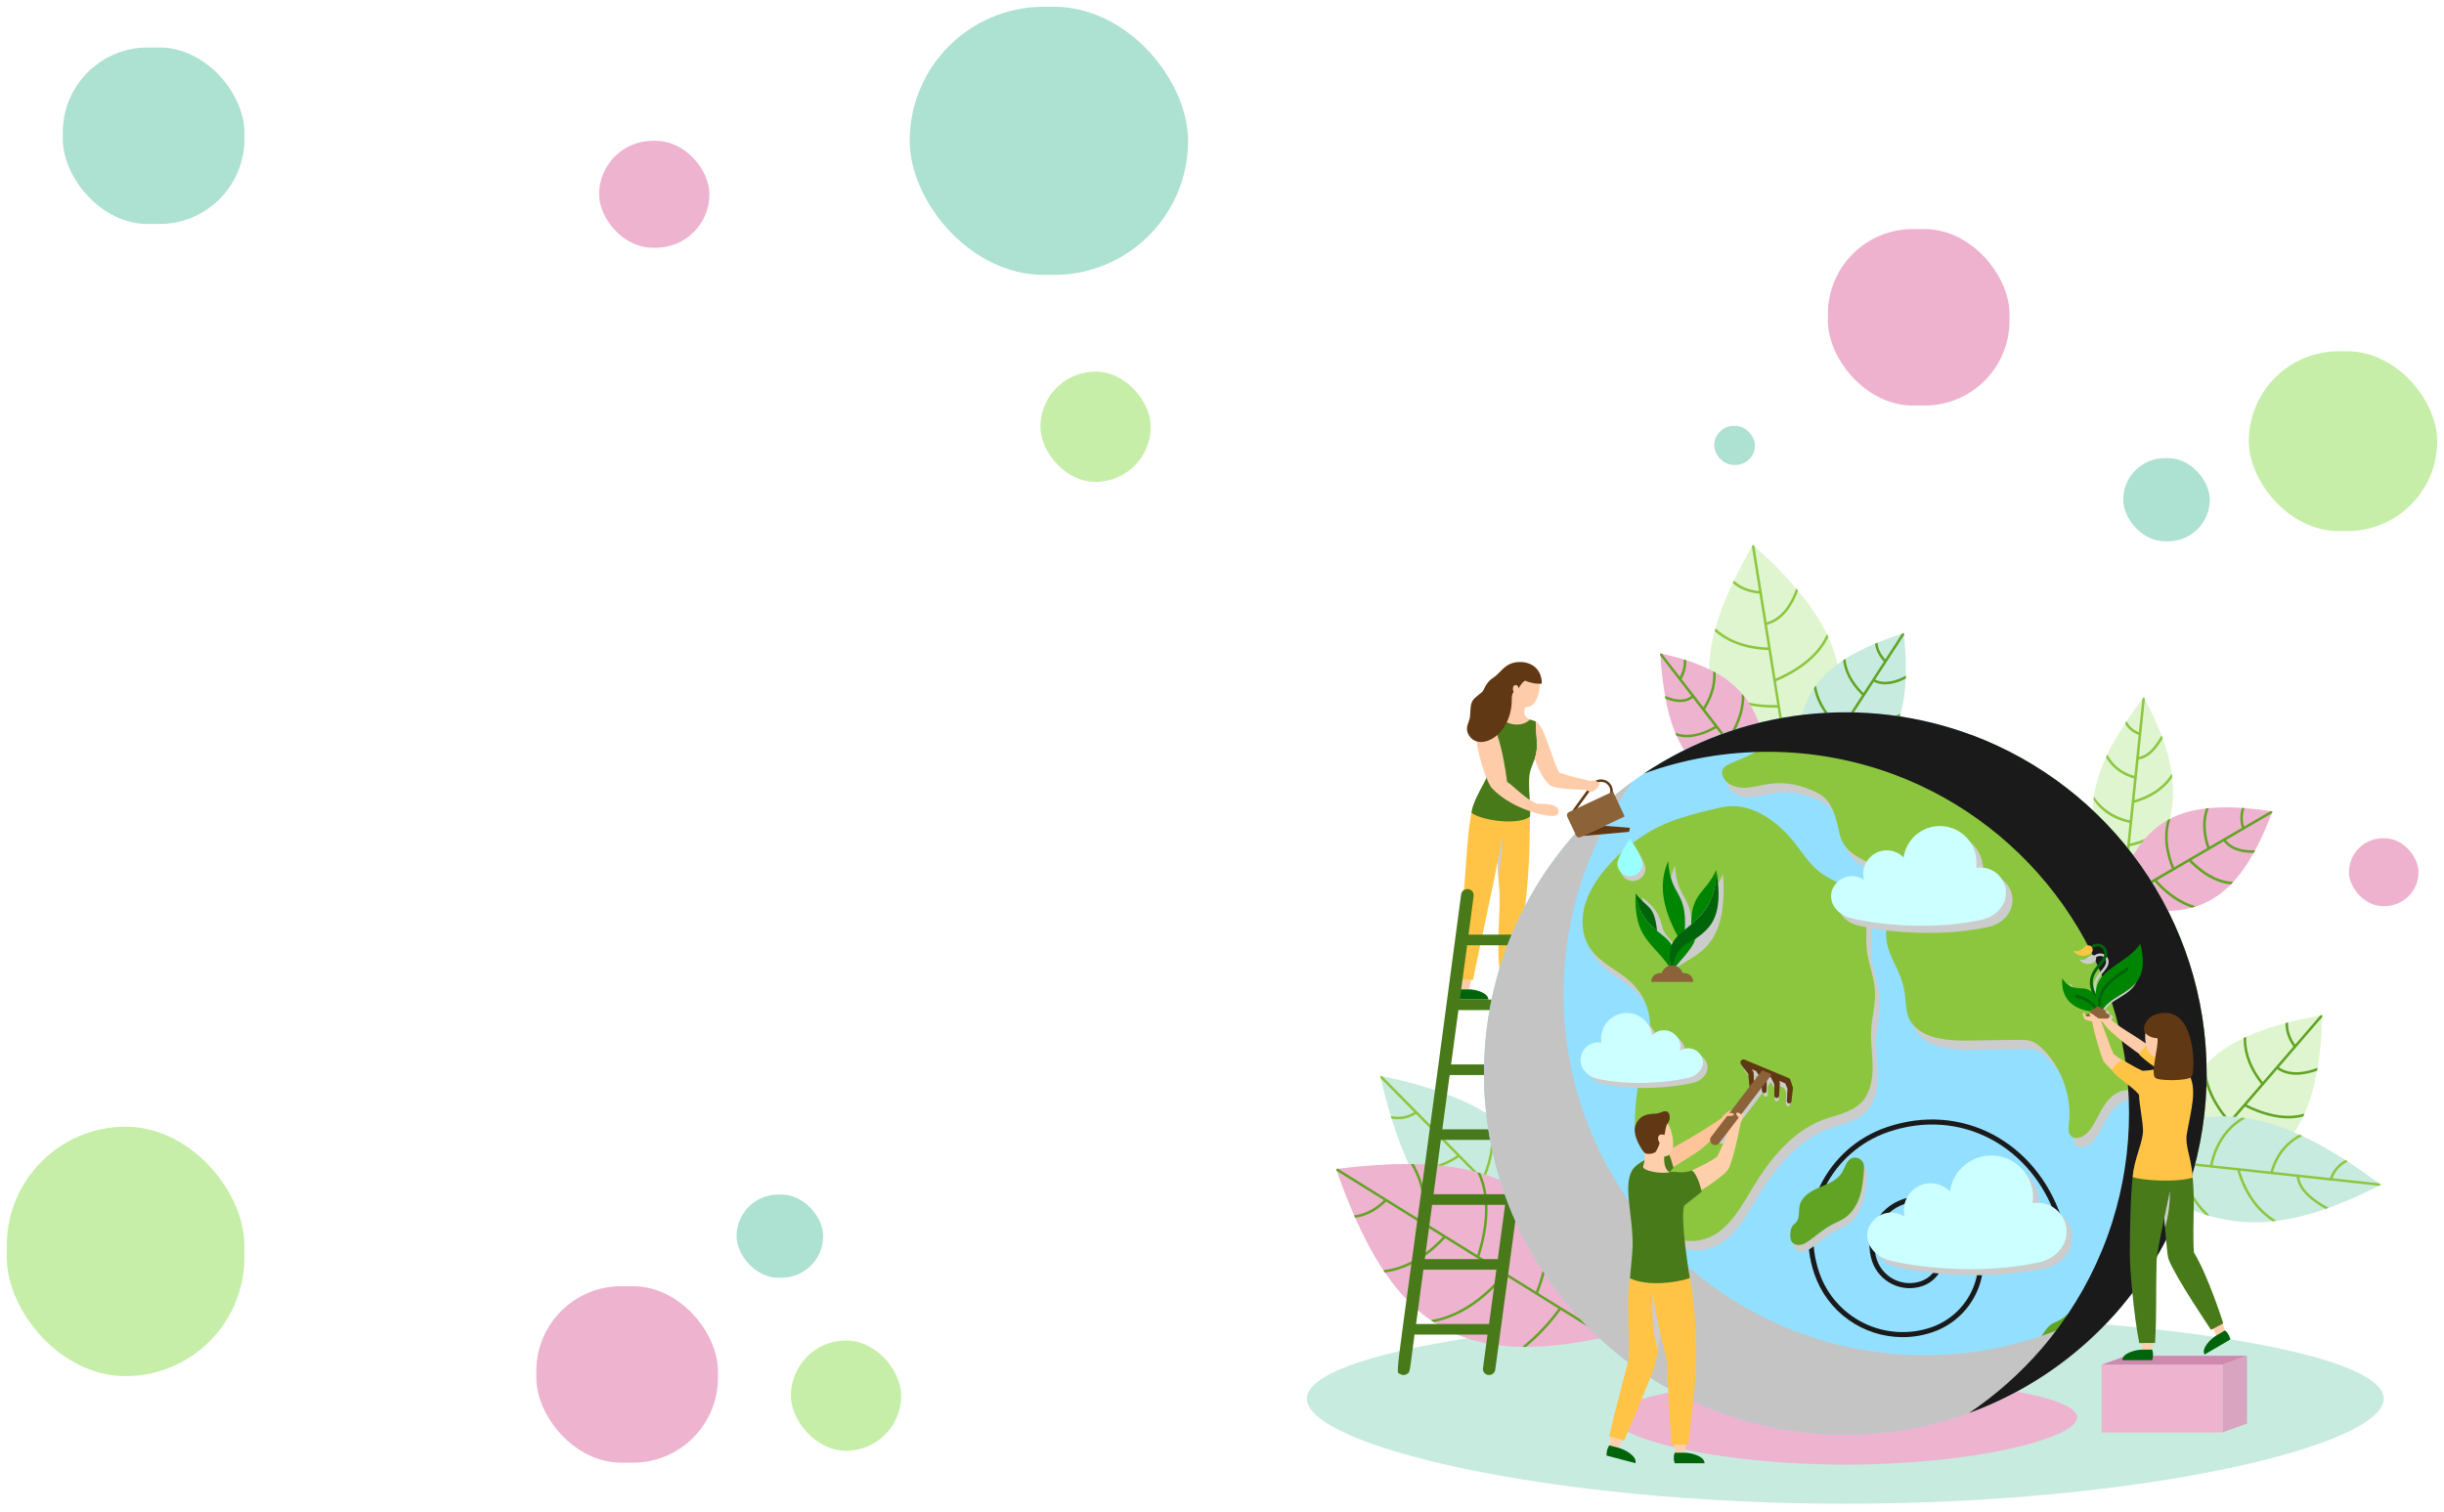 <svg width="1440" height="891" viewBox="0 0 1440 891" fill="none" xmlns="http://www.w3.org/2000/svg">
<g filter="url(#filter0_d)">
<rect x="1010" y="247" width="24" height="23" rx="11.5" fill="#ADE1D1"/>
<rect x="1325" y="203" width="111" height="106" rx="53" fill="#C7EEA9"/>
<rect x="466" y="786" width="65" height="65" rx="32.5" fill="#C7EEA9"/>
<rect x="4" y="660" width="140" height="147" rx="70" fill="#C7EEA9"/>
<rect x="613" y="215" width="65" height="65" rx="32.5" fill="#C7EEA9"/>
<rect x="1251" y="266" width="51" height="49" rx="24.5" fill="#ADE1D1"/>
<rect x="434" y="700" width="51" height="49" rx="24.5" fill="#ADE1D1"/>
<rect x="536" width="164" height="158" rx="79" fill="#ADE1D1"/>
<rect x="1077" y="131" width="107" height="104" rx="50" fill="#E68FB9" fill-opacity="0.68"/>
<rect x="37" y="24" width="107" height="104" rx="50" fill="#ADE1D1"/>
<rect x="316" y="754" width="107" height="104" rx="50" fill="#EEB3CF"/>
<rect x="353" y="79" width="65" height="63" rx="31.5" fill="#EEB3CF"/>
<rect x="1384" y="490" width="41" height="40" rx="20" fill="#E68FB9" fill-opacity="0.68"/>
<path d="M1404.52 820.3C1404.52 847.93 1262.48 882.19 1087.26 882.19C912.04 882.19 770 847.93 770 820.3C770 792.67 912.045 770.27 1087.26 770.27C1262.48 770.27 1404.52 792.67 1404.52 820.3Z" fill="#C8EBE0"/>
<path d="M1084 407.015C1082.75 425.86 1074 443.695 1063.86 459.555C1061.92 462.605 1059.86 465.645 1057.77 468.69L1057.15 469.595L1056.29 468.955C1005.85 431.275 993.68 395.455 1021.87 337.645C1024.99 331.145 1028.8 324.025 1032.22 318.06L1032.82 317.025L1033.7 317.825C1050.7 333.19 1067.52 350.76 1077.25 371.43C1082.83 383.62 1084.81 395.435 1084 407.015Z" fill="#DFF5CF"/>
<path d="M1083.36 407.3C1075.47 417.43 1062.76 425.26 1051.45 429.095L1046.41 397.495C1065.62 389.235 1073.76 378.88 1077.26 371.41L1077.07 371.005L1076.52 369.84C1076.36 369.919 1076.23 370.052 1076.16 370.215C1072.98 377.425 1065.2 387.715 1046.16 395.97C1042.23 371.325 1044.43 385.105 1041.1 364.22C1051.08 361.595 1056.56 351.96 1059.44 344.095L1059.32 343.95L1058.4 342.865C1057.79 343.41 1053.63 359.285 1040.87 362.755L1033.7 317.8L1032.82 317L1032.22 318.035L1036.42 344.325C1026.33 343.39 1022.08 338.415 1021.58 338.225C1021.44 338.505 1021.3 338.785 1021.17 339.06L1020.92 339.595C1023.77 342.135 1028.75 345.195 1036.66 345.845C1038.42 356.905 1039.99 366.69 1041.73 377.615C1019.95 376.785 1011.73 366.71 1010.73 366.435L1010.61 366.87C1010.52 367.2 1010.4 367.645 1010.31 367.97C1015.81 372.83 1025.66 378.57 1041.99 379.13C1045.51 401.22 1044.31 393.695 1047.15 411.515C1033.5 411.77 1018.45 408.755 1008.02 400.065C1007.94 400.004 1007.86 399.958 1007.76 399.93C1007.67 399.903 1007.57 399.894 1007.48 399.905C1007.54 400.725 1007.68 401.73 1007.68 401.73C1007.77 401.82 1009.41 403.025 1009.59 403.15C1020.24 410.62 1034.33 413.325 1047.39 413.015L1052.15 442.865C1043.89 443.58 1035.57 443.22 1027.41 441.795C1027.3 441.776 1027.19 441.782 1027.08 441.811C1026.98 441.84 1026.88 441.893 1026.8 441.965C1027.21 442.465 1027.63 442.94 1028.05 443.425C1036.09 444.766 1044.27 445.071 1052.39 444.335L1056.31 468.92L1057.17 469.56C1057.37 469.265 1057.58 468.975 1057.79 468.685C1057.79 468.685 1053.79 443.47 1053.79 443.465C1053.79 443.43 1053.79 443.395 1053.79 443.36L1051.69 430.595C1062.05 427.195 1075.22 419.715 1083.84 409.125C1083.95 407.87 1083.96 407.71 1084.01 407.035C1083.88 407.023 1083.76 407.041 1083.65 407.087C1083.54 407.133 1083.44 407.206 1083.36 407.3Z" fill="#8CC63F"/>
<path d="M1251.92 523.525L1251.83 523.625C1251.56 523.94 1251.26 524.26 1250.98 524.575C1250.76 524.245 1250.54 523.915 1250.33 523.575L1250.29 523.515C1232.39 496.13 1227.16 471.83 1240.86 442.255C1242.8 437.82 1246.74 430.43 1252.01 422.38C1252.44 421.725 1253.01 420.88 1253.07 420.795C1255.81 416.675 1258.84 412.425 1262.17 408.045C1262.19 408.02 1262.21 407.997 1262.23 407.975L1263.1 406.825L1263.73 408.01C1263.73 408.055 1263.78 408.095 1263.8 408.14C1289.64 456.97 1284.96 486.5 1251.92 523.525Z" fill="#DFF5CF"/>
<path d="M1254.97 493.175C1255.26 490.35 1256.23 480.87 1257.44 469.175C1266.44 466.63 1274.73 461.84 1279.9 454.13C1279.9 453.95 1279.86 453.765 1279.84 453.58C1279.78 453.125 1279.72 452.675 1279.66 452.22C1279.55 452.234 1279.45 452.273 1279.35 452.332C1279.26 452.392 1279.18 452.472 1279.13 452.565C1274.31 460.24 1266.38 464.935 1257.63 467.565C1258.41 459.985 1259.27 451.595 1260.1 443.54C1266.28 442.855 1271.16 436.605 1274.25 431.135C1274.19 430.955 1274.12 430.77 1274.05 430.59C1273.92 430.225 1273.78 429.86 1273.64 429.495C1272.94 429.75 1268.14 440.805 1260.26 441.995C1260.76 437.34 1261.2 432.825 1261.63 428.67C1262.68 418.485 1263.5 410.485 1263.75 408.015L1263.12 406.83L1262.25 407.98L1260.25 427.53C1254.75 425.395 1253.44 421.365 1252.94 421.055C1252.63 421.5 1252.34 421.94 1252.06 422.38C1253.81 425.525 1256.65 427.915 1260.06 429.095C1258.56 443.51 1257.97 449.355 1257.56 453.28C1245.19 449.66 1242.27 441.08 1241.56 440.78C1241.36 441.205 1241.03 441.905 1240.85 442.28C1243.29 446.655 1248.1 452.145 1257.4 454.78C1256.9 459.5 1256.62 462.4 1254.86 479.455C1239.76 476.205 1233.76 465.38 1233.76 465.38C1233.67 466.01 1233.59 466.635 1233.52 467.26C1233.52 467.26 1233.52 467.295 1233.52 467.31C1236.3 471.64 1242.45 478.38 1254.71 480.95L1253.36 494.095L1252.36 503.675C1245.83 502.96 1237.77 499.54 1237.77 499.54C1238.01 500.205 1238.34 501.04 1238.43 501.245C1242.79 503.259 1247.44 504.582 1252.21 505.165L1250.33 523.595C1250.54 523.925 1250.76 524.255 1250.98 524.595C1251.26 524.28 1251.56 523.96 1251.83 523.645L1253.8 504.54L1254.8 494.75C1263.13 493.153 1270.85 489.214 1277.03 483.395C1277.06 483.315 1277.43 482.135 1277.7 481.18C1277.71 481.16 1267.94 490.62 1254.97 493.175Z" fill="#8CC63F"/>
<path d="M928.4 746.825L927.225 746.7L926.66 746.635C913.785 745.205 902.33 742.92 892.09 739.56L891.995 739.53C891.41 739.34 890.83 739.15 890.255 738.95C889.11 738.56 887.98 738.15 886.865 737.73C872.975 732.465 861.44 725.045 851.725 714.945L851.46 714.67C851.01 714.2 850.565 713.725 850.125 713.245C849.845 712.945 849.565 712.64 849.29 712.335C842.675 704.925 836.93 696.18 831.86 685.905C831.67 685.525 831.475 685.14 831.29 684.755C831.105 684.37 830.845 683.84 830.63 683.375L830.565 683.235C826.417 674.286 822.897 665.058 820.03 655.62C819.995 655.515 819.965 655.41 819.93 655.305C819.77 654.802 819.615 654.292 819.465 653.775C819.395 653.55 819.33 653.325 819.265 653.095C817.265 646.525 815.397 639.525 813.66 632.095C813.605 631.875 813.555 631.655 813.5 631.435L813.17 630.03L814.485 630.295L815.195 630.44C825.361 632.481 835.399 635.11 845.26 638.315C846.26 638.64 847.26 638.97 848.2 639.315C858.305 642.845 867.27 646.925 875.2 651.7C875.655 651.97 876.11 652.245 876.555 652.52C877 652.795 877.465 653.085 877.915 653.375L878.175 653.545C888.432 660.062 897.339 668.492 904.41 678.375C904.847 678.975 905.273 679.583 905.69 680.2C906.107 680.817 906.537 681.463 906.98 682.14L907.205 682.48C917.525 698.57 924.095 718.92 928.095 744.895L928.2 745.57C928.26 745.98 928.335 746.405 928.4 746.825Z" fill="#C8EBE0"/>
<path d="M928.21 745.56L909.26 726.34L899.515 716.46C901.125 713.65 908.415 699.775 907.015 682.145C906.59 681.475 906.16 680.83 905.72 680.19C905.607 680.265 905.518 680.37 905.46 680.492C905.403 680.615 905.38 680.751 905.395 680.885C907.2 698.105 900.325 711.885 898.395 715.35L874.51 691.14C881.875 674.48 880.68 661.64 878.185 653.535L877.925 653.365C877.475 653.075 877.025 652.795 876.565 652.51C876.506 652.604 876.469 652.709 876.456 652.819C876.443 652.929 876.454 653.04 876.49 653.145C879.05 660.84 880.545 673.43 873.38 689.995L860.105 676.54L860.04 676.475L835.005 651.095L834.94 651.025L814.485 630.305L813.17 630.04L813.5 631.445L833.23 651.445C829.219 653.884 824.431 654.709 819.835 653.755C819.714 653.722 819.586 653.722 819.465 653.755C819.615 654.268 819.77 654.778 819.93 655.285C824.901 656.213 830.04 655.227 834.315 652.525L858.39 676.925C847.45 684.425 837.51 684.485 831.03 683.155C830.873 683.124 830.709 683.145 830.565 683.215L830.63 683.355C830.843 683.822 831.063 684.282 831.29 684.735C833.366 685.125 835.473 685.321 837.585 685.32C843.75 685.32 851.36 683.655 859.46 678.01L873.045 691.775L884 702.875C870.055 714.095 857.215 714.065 850.76 713.05C850.648 713.032 850.533 713.041 850.425 713.075C850.316 713.108 850.217 713.167 850.135 713.245C850.575 713.725 851.02 714.2 851.47 714.67C853.045 714.869 854.632 714.967 856.22 714.965C860.725 714.952 865.198 714.201 869.46 712.74C875.141 710.763 880.426 707.794 885.07 703.97L897.955 717.02C897.993 717.071 898.036 717.118 898.085 717.16L907.695 726.895C902.69 731.674 896.933 735.599 890.655 738.51C890.564 738.553 890.482 738.615 890.415 738.69C890.348 738.766 890.297 738.854 890.265 738.95C890.84 739.15 891.42 739.34 892.005 739.53C901.28 735.03 907.005 729.695 908.75 727.965L927.25 746.7L928.425 746.825C928.335 746.405 928.26 745.98 928.21 745.56Z" fill="#8CC63F"/>
<path d="M1062.89 459.78C1054.13 415.93 1064.39 392.315 1104.74 375.325C1105.48 375.005 1105.9 374.825 1106.4 374.64C1112.86 371.99 1119.85 369.64 1120.62 369.43L1121.76 369.05C1127.23 423.695 1114.76 447.925 1062.89 459.78Z" fill="#C8EBE0"/>
<path d="M1122.58 394.345C1117.73 396.955 1110.8 399.38 1104.84 396.515L1121.88 370.245C1121.88 370.195 1121.77 369.1 1121.76 369.05L1120.62 369.425C1120.62 369.425 1110.8 384.595 1110.79 384.595C1106.23 379.5 1106.41 375.245 1106.18 374.745C1105.68 374.935 1105.23 375.13 1104.76 375.33C1105.06 377.995 1106.23 381.89 1109.95 385.895C1104.69 394.01 1103.1 396.445 1103.1 396.445L1097.93 404.415C1087.3 393.95 1087.65 384.83 1087.28 384.29C1086.78 384.615 1086.58 384.715 1085.95 385.155C1086.54 390.255 1088.99 397.81 1097.1 405.695L1090.28 416.195C1090.28 416.195 1085.26 423.915 1084.85 424.595C1073.71 414.84 1070.85 405.41 1070.14 400.595C1070.12 400.495 1070.09 400.399 1070.03 400.313C1069.98 400.227 1069.91 400.153 1069.83 400.095C1069.42 400.655 1068.78 401.595 1068.78 401.595C1069.71 406.825 1072.96 416.235 1084.02 425.86L1072.76 443.225C1068.22 439.767 1064.14 435.744 1060.62 431.255C1060.56 431.168 1060.47 431.098 1060.38 431.049C1060.28 431.001 1060.17 430.975 1060.06 430.975C1060.06 431.55 1060.02 432.595 1060.02 432.905C1063.5 437.244 1067.5 441.136 1071.93 444.495L1062.7 458.725L1062.91 459.78C1063.26 459.7 1063.62 459.625 1063.96 459.54C1063.96 459.51 1073.56 444.745 1073.58 444.72V444.695L1078.42 437.235C1085.92 440.555 1095.89 442.425 1104.81 441.13C1104.81 441.13 1105.43 440.585 1106.35 439.695C1106.26 439.605 1106.16 439.537 1106.04 439.497C1105.92 439.458 1105.8 439.449 1105.68 439.47C1093.74 441.585 1082.29 437.245 1079.25 435.97L1091.2 417.56C1100.14 420.56 1110.55 422.09 1119.27 418.465C1119.41 418.065 1119.65 417.205 1119.77 416.8C1119.6 416.753 1119.42 416.765 1119.27 416.835C1114.3 419.065 1105.59 420.74 1092.05 416.26L1104.05 397.795C1110.02 400.77 1116.98 399.01 1122.93 395.885C1122.93 395.555 1122.98 394.6 1122.99 394.27C1122.84 394.255 1122.7 394.281 1122.58 394.345Z" fill="#61A323"/>
<path d="M1338.96 474.2C1317.9 529.835 1293.05 540.245 1245.54 528.7C1245.64 528.355 1245.73 528.005 1245.83 527.665C1245.83 527.665 1245.89 527.445 1245.9 527.43C1251.34 508.23 1259.7 489.125 1277 479.385C1278.82 478.78 1290 470.03 1320.94 472.13C1321.19 472.13 1322.54 472.255 1322.73 472.265C1328.49 472.715 1333.6 473.385 1338.96 474.2Z" fill="#EEB3CF"/>
<path d="M1322.07 484.92L1322.16 484.865L1338.53 475.315C1338.68 474.945 1338.82 474.57 1338.96 474.2L1337.78 474.02L1322.17 483.125C1320.86 478.3 1321.58 474.69 1322.44 472.465C1322.47 472.396 1322.49 472.324 1322.49 472.25C1321.99 472.205 1321.49 472.165 1320.99 472.135C1320.05 474.635 1319.34 478.635 1320.86 483.905L1310.1 490.185L1310 490.245L1301.8 495.03C1298.3 484.635 1299.56 477.12 1301.3 472.605C1301.34 472.496 1301.36 472.38 1301.34 472.265L1300.99 472.3C1300.58 472.34 1300.17 472.385 1299.76 472.435C1297.99 477.26 1296.76 485.11 1300.47 495.8L1289.65 502.095L1289.55 502.145L1281 507.145C1275.45 493.415 1277.14 483.705 1278.67 479.1C1278.7 479.003 1278.71 478.901 1278.71 478.8C1278.7 478.698 1278.67 478.6 1278.62 478.51C1278.09 478.785 1277.56 479.07 1277.04 479.365H1277.01C1275.51 484.46 1274.15 494.335 1279.69 507.865L1269.4 513.865L1269.35 513.895L1261.79 518.305C1259.3 513.174 1257.47 507.747 1256.35 502.155C1256.33 502.049 1256.28 501.95 1256.21 501.863C1256.15 501.777 1256.07 501.706 1255.97 501.655C1255.72 502.12 1255.47 502.59 1255.22 503.07L1255.07 503.36C1256.22 508.809 1258.04 514.095 1260.49 519.095L1245.83 527.645C1245.73 527.99 1245.64 528.34 1245.54 528.685L1246.59 528.94L1261.85 520.035L1269.55 515.535C1271.44 517.83 1279.49 526.935 1291.36 530.9H1291.41C1292.08 530.72 1292.74 530.525 1293.41 530.32C1293.38 530.202 1293.31 530.095 1293.23 530.008C1293.14 529.921 1293.03 529.857 1292.91 529.82C1281.3 526.32 1273.04 517.32 1270.91 514.78L1289.86 503.725C1300.01 514 1308.75 516.755 1314.53 517.17L1314.81 516.885C1315.11 516.565 1315.42 516.24 1315.72 515.885C1315.59 515.765 1315.42 515.694 1315.24 515.685C1309.81 515.445 1301.24 513.015 1291.2 502.915L1301.74 496.77L1301.86 496.695L1310.21 491.825C1314.34 497.35 1321.53 498.625 1327.29 498.625H1327.93L1328.15 498.23L1328.71 497.23C1328.6 497.161 1328.47 497.128 1328.33 497.135C1322.83 497.285 1315.55 496.335 1311.52 491.085L1322.08 484.92H1322.07Z" fill="#61A323"/>
<path d="M1368.3 594.19C1368.3 594.585 1368.3 594.985 1368.26 595.385C1368.26 595.615 1368.26 595.845 1368.26 596.07C1367.99 605.402 1367.15 614.708 1365.76 623.94C1365.69 624.44 1365.61 624.94 1365.53 625.4C1365.46 625.86 1365.39 626.235 1365.32 626.645C1365.32 626.765 1365.28 626.88 1365.25 626.995C1363.61 636.155 1361.33 644.23 1358.28 651.31C1358.12 651.685 1357.96 652.06 1357.78 652.43C1357.58 652.88 1357.38 653.325 1357.17 653.765C1357.13 653.845 1357.1 653.925 1357.06 654C1352.56 663.5 1346.56 671.13 1338.75 677.13C1338.32 677.463 1337.88 677.797 1337.43 678.13C1336.87 678.545 1336.3 678.955 1335.72 679.35L1335.5 679.495C1322.63 688.185 1305.39 693.06 1282.71 695.145L1282.09 695.2L1281.02 695.295C1281.02 694.935 1280.98 694.575 1280.96 694.22L1280.93 693.67C1280.28 681.67 1280.59 671.045 1282.04 661.635C1282.05 661.595 1282.05 661.555 1282.04 661.515C1282.13 660.915 1282.23 660.32 1282.34 659.735C1282.51 658.712 1282.7 657.702 1282.9 656.705C1285.53 643.945 1290.45 633.54 1298.04 625.035L1298.17 624.885C1298.57 624.425 1298.99 623.975 1299.41 623.535C1299.6 623.325 1299.81 623.115 1300.01 622.91C1305.65 617.15 1312.63 612.295 1321.07 608.185L1321.95 607.755C1322.34 607.56 1322.75 607.37 1323.15 607.185L1323.39 607.075C1330.83 603.746 1338.54 601.041 1346.43 598.99L1346.63 598.935C1347.13 598.805 1347.63 598.675 1348.13 598.55L1348.6 598.435C1354.19 596.988 1360.17 595.68 1366.55 594.51L1367.16 594.395L1368.3 594.19Z" fill="#DFF5CF"/>
<path d="M1368.26 595.385C1368.26 594.985 1368.26 594.585 1368.3 594.19L1367.12 594.4L1352.26 611.63C1348.66 606.4 1348.02 601.785 1348.14 598.775C1348.15 598.7 1348.14 598.625 1348.11 598.555C1347.61 598.68 1347.11 598.81 1346.61 598.94C1346.52 602.245 1347.28 607.23 1351.23 612.8L1341.01 624.635L1333.19 633.685C1324.77 622.835 1323.24 613.435 1323.46 607.4C1323.46 607.283 1323.44 607.167 1323.39 607.06L1323.15 607.17C1322.75 607.355 1322.34 607.545 1321.95 607.74C1321.8 614.08 1323.51 623.77 1332.2 634.84L1321.96 646.695C1321.94 646.721 1321.92 646.749 1321.89 646.78L1313.76 656.18C1301.62 642.26 1299.69 630.125 1299.62 624.075C1299.62 623.974 1299.6 623.875 1299.56 623.782C1299.52 623.69 1299.46 623.608 1299.38 623.54C1298.96 623.98 1298.54 624.43 1298.14 624.89C1298.37 631.39 1300.7 643.565 1312.77 657.325L1303.02 668.625L1302.95 668.695L1295.82 676.96C1290.78 671.922 1286.41 666.255 1282.82 660.1C1282.77 660.009 1282.69 659.93 1282.61 659.868C1282.52 659.806 1282.42 659.762 1282.32 659.74C1282.21 660.325 1282.12 660.92 1282.03 661.52C1282.03 661.56 1282.03 661.6 1282.03 661.64C1285.61 667.637 1289.92 673.164 1294.86 678.095L1280.93 694.225C1280.93 694.58 1280.97 694.94 1280.99 695.3L1282.06 695.205L1296.45 678.545L1303.76 670.095C1306.59 671.825 1319.76 679.365 1335.07 679.365H1335.69C1336.28 678.97 1336.85 678.56 1337.41 678.145C1337.34 678.046 1337.24 677.966 1337.13 677.912C1337.02 677.858 1336.9 677.832 1336.77 677.835C1321.49 678.42 1307.97 670.895 1304.77 668.95L1322.71 648.175C1333.26 653.435 1341.76 655.095 1348.32 655.095C1351.26 655.113 1354.19 654.745 1357.03 654C1357.07 653.92 1357.11 653.84 1357.14 653.76C1357.35 653.32 1357.55 652.875 1357.75 652.425C1357.6 652.352 1357.42 652.337 1357.25 652.385C1350.75 654.295 1339.68 654.885 1323.72 646.985L1333.77 635.345L1341.74 626.12C1345.18 628.515 1349.09 629.395 1352.98 629.395C1357.32 629.395 1361.63 628.295 1365.23 626.99C1365.23 626.875 1365.27 626.76 1365.29 626.64C1365.36 626.23 1365.44 625.815 1365.51 625.395C1365.38 625.373 1365.24 625.387 1365.12 625.435C1358.66 627.85 1349.62 629.67 1342.72 624.975L1352.76 613.325L1368.26 595.385Z" fill="#61A323"/>
<path d="M946.505 783.845L945.46 784.08L944.27 784.33C927.705 787.88 912.855 789.76 899.445 789.785H899.15C898.5 789.785 897.86 789.785 897.22 789.785C895.655 789.785 894.115 789.725 892.59 789.66C874.325 788.805 858.83 784.265 845.37 775.605L844.765 775.21C844.265 774.88 843.765 774.54 843.24 774.21C842.825 773.93 842.41 773.645 841.995 773.35C832.775 766.785 824.495 758.18 816.995 747.35C816.665 746.89 816.335 746.42 815.995 745.945L815.105 744.625C809.25 735.855 803.83 725.75 798.69 714.205C798.605 714.02 798.52 713.835 798.44 713.645C798.23 713.185 798.025 712.72 797.825 712.245C797.695 711.95 797.57 711.65 797.445 711.35C794.218 703.913 791.097 695.902 788.08 687.315C787.93 686.9 787.78 686.475 787.63 686.05L787.235 684.92C787.63 684.875 788.015 684.825 788.41 684.77C788.91 684.71 789.41 684.65 789.86 684.6C804.105 682.88 817.125 681.98 829.045 681.99C829.85 681.99 830.64 681.99 831.425 681.99H832.895H833.045C846.24 682.235 858.045 683.64 868.63 686.345C869.285 686.505 869.93 686.675 870.575 686.845L872.245 687.315H872.26C886.58 691.49 898.58 698.175 908.68 707.735C909.325 708.33 909.955 708.945 910.58 709.57C911.08 710.07 911.58 710.57 912.08 711.07L912.71 711.73C927.57 727.67 938.1 750.51 945.945 781.49C946.06 781.91 946.165 782.335 946.27 782.76L946.505 783.845Z" fill="#EEB3CF"/>
<path d="M946.26 782.805L919.795 766.375H919.765H919.725L906.225 757.99C907.835 754.185 916.03 733.205 912.09 711.175C911.59 710.675 911.09 710.175 910.59 709.675C910.501 709.761 910.436 709.868 910.399 709.986C910.362 710.104 910.356 710.229 910.38 710.35C914.66 732 906.69 752.925 904.915 757.19L887.1 746.095L887.055 746.07L871.675 736.515C879.43 712.205 876.36 696.46 872.24 687.38L870.57 686.91C870.523 687.076 870.538 687.253 870.61 687.41C874.73 696.105 877.99 711.505 870.365 735.68L851.76 724.13C851.739 724.113 851.715 724.1 851.69 724.09L836.91 714.905C842.51 703.675 837.98 690.935 833.025 682.025H832.875H831.405C831.405 682.156 831.438 682.285 831.5 682.4C836.345 690.975 840.92 703.355 835.63 714.135L817.075 702.635L817.025 702.6C817.012 702.598 816.998 702.598 816.985 702.6L788.41 684.775C788.01 684.83 787.625 684.88 787.23 684.925L787.625 686.055L815.415 703.315C808.79 709.725 802.34 711.68 798.035 712.19C797.961 712.199 797.888 712.22 797.82 712.25C798.02 712.75 798.225 713.19 798.435 713.65C803.03 713.07 809.83 710.925 816.725 704.15L835.495 715.805L835.585 715.86L850.17 724.92C836.825 739.25 823.935 743.5 815.425 744.53C815.309 744.543 815.197 744.585 815.1 744.65L815.99 745.97C824.795 744.825 837.94 740.345 851.49 725.725L870.46 737.51L885.57 746.895C868.76 767.045 852.18 772.445 843.76 773.865C843.659 773.882 843.562 773.92 843.476 773.976C843.39 774.032 843.317 774.105 843.26 774.19C843.76 774.535 844.26 774.875 844.785 775.19C853.67 773.535 870.22 767.73 886.855 747.655L904.855 758.84L918.26 767.19C912.326 775.398 905.344 782.794 897.49 789.19C897.404 789.26 897.335 789.347 897.288 789.447C897.24 789.546 897.215 789.655 897.215 789.765C897.855 789.765 898.495 789.765 899.14 789.765C906.839 783.396 913.692 776.07 919.535 767.965L945.455 784.095L946.505 783.86L946.26 782.805Z" fill="#61A323"/>
<path d="M1041.43 461.965V462.345C1041.43 462.625 1041.43 462.905 1041.43 463.185C1041.08 463.145 1040.73 463.11 1040.39 463.065C1027.29 461.465 1013.49 458.245 1003.16 449.985L1002.56 449.485L1002.31 449.28L1002.02 449.04L1001.82 448.865C995.535 443.515 991.06 436.905 987.795 429.59L987.465 428.835C987.37 428.62 987.275 428.405 987.19 428.185L987.105 427.98C984.44 421.61 982.64 414.745 981.32 407.75C981.255 407.39 981.185 407.03 981.12 406.67C981.118 406.66 981.118 406.65 981.12 406.64L981.06 406.31C981.057 406.288 981.057 406.267 981.06 406.245C981.057 406.205 981.057 406.165 981.06 406.125C980.995 405.775 980.935 405.43 980.875 405.08C979.646 397.564 978.795 389.991 978.325 382.39C978.295 381.94 978.27 381.495 978.245 381.055L979.38 381.305C981.93 381.875 986.67 382.965 992 384.6L992.12 384.635C995.975 385.635 1004.38 388.955 1009.47 391.635L1009.97 391.895L1010.33 392.09C1010.67 392.275 1011 392.46 1011.29 392.64C1017.08 395.835 1022.25 400.03 1026.57 405.03C1027 405.53 1027.42 406.03 1027.82 406.555C1034.35 414.845 1037.99 424.8 1039.82 436.225C1041.08 444.13 1041.5 452.73 1041.43 461.965Z" fill="#EEB3CF"/>
<path d="M1041.43 461.97C1041.43 462.095 1041.43 462.22 1041.43 462.345C1041.43 462.625 1041.43 462.905 1041.43 463.185C1041.09 463.145 1040.74 463.11 1040.4 463.065C1028.07 447.065 1031.4 451.365 1024.9 442.955C1019.02 447.205 1010.65 450.365 1003.36 450.145C1003.32 450.12 1002.96 449.835 1002.55 449.5L1002.3 449.295L1002.01 449.055L1001.81 448.88C1001.88 448.791 1001.98 448.72 1002.08 448.673C1002.19 448.626 1002.3 448.604 1002.42 448.61C1012.72 449.16 1021.63 443.425 1023.98 441.765C1019.04 435.34 1012.31 426.615 1011.17 425.125C1004.08 429.245 995.59 432.015 987.785 429.625L987.455 428.87C987.36 428.655 987.265 428.425 987.18 428.22L987.095 428.015C987.266 427.95 987.454 427.95 987.625 428.015C992.1 429.57 999.625 430.095 1010.25 423.97C1000.17 410.88 1007.5 420.39 997.415 407.3C992.825 410.925 986.725 410.08 981.31 407.8C981.22 407.34 981.16 407.02 981.11 406.72C981.108 406.71 981.108 406.7 981.11 406.69L981.05 406.36C981.047 406.338 981.047 406.317 981.05 406.295C981.05 406.255 981.05 406.215 981.05 406.175C981.195 406.144 981.346 406.162 981.48 406.225C985.905 408.16 992.03 409.655 996.54 406.105C992.26 400.595 981.965 387.2 978.26 382.405C978.23 381.955 978.205 381.51 978.18 381.07L979.315 381.32L989.76 394.865C992.76 389.24 991.88 385.155 992.065 384.655C992.515 384.785 993.23 385.005 993.565 385.11C993.724 388.985 992.757 392.823 990.78 396.16L1003.6 412.815C1008.91 404.275 1009.67 396.845 1009.35 392.045C1009.34 391.906 1009.37 391.766 1009.44 391.645L1009.94 391.905C1010.27 392.08 1010.64 392.29 1010.88 392.405C1011.14 397.525 1010.19 405.26 1004.58 414.06L1011.98 423.67C1011.98 423.67 1017.64 431.095 1017.65 431.095C1025.42 420.095 1026.39 410.46 1026.26 405.635C1026.26 405.524 1026.28 405.414 1026.33 405.313C1026.37 405.212 1026.44 405.122 1026.52 405.05C1027.24 405.865 1027.36 406.05 1027.77 406.55C1027.74 411.89 1026.38 421.51 1018.6 432.325C1027.14 443.415 1024.45 439.92 1030.66 447.98C1033.95 443.93 1036.72 439.49 1038.91 434.76C1038.96 434.652 1039.04 434.557 1039.13 434.484C1039.23 434.411 1039.34 434.361 1039.45 434.34C1039.45 434.34 1039.7 435.78 1039.78 436.235C1039.78 436.32 1039.78 436.37 1039.78 436.37C1037.58 440.965 1034.83 445.274 1031.58 449.2L1041.41 461.965L1041.43 461.97Z" fill="#61A323"/>
<path d="M1402.91 694.24C1402.5 694.445 1402.09 694.66 1401.68 694.86C1401.5 694.96 1401.31 695.055 1401.12 695.145C1392.13 699.733 1382.89 703.8 1373.44 707.325L1371.83 707.91L1370.59 708.35L1370.17 708.495C1361.17 711.693 1351.86 713.986 1342.4 715.34L1340.9 715.54L1339.32 715.725L1338.96 715.76C1327.11 717.068 1315.11 716.162 1303.59 713.09C1302.89 712.91 1302.19 712.715 1301.49 712.515C1300.79 712.315 1299.99 712.07 1299.22 711.83L1298.9 711.73C1280.99 706.01 1263.24 694.905 1243.9 678.1L1243.44 677.705L1242.44 676.845C1242.78 676.625 1243.11 676.41 1243.44 676.2L1243.85 675.945C1254.49 669.305 1264.59 664.145 1274.44 660.505L1274.52 660.475C1275.09 660.26 1275.66 660.055 1276.23 659.855C1277.34 659.46 1278.44 659.09 1279.54 658.735C1293.35 654.32 1306.74 652.905 1320.43 654.56L1320.75 654.6C1321.41 654.68 1322.06 654.765 1322.72 654.865C1323.11 654.915 1323.51 654.975 1323.9 655.035C1333.56 656.535 1343.4 659.58 1353.68 664.14C1354.06 664.3 1354.43 664.467 1354.8 664.64L1356.2 665.28L1356.35 665.355C1365.09 669.477 1373.54 674.187 1381.64 679.45L1381.89 679.61C1382.34 679.895 1382.79 680.185 1383.25 680.485L1383.81 680.86C1389.44 684.527 1395.24 688.577 1401.22 693.01L1401.72 693.36C1402.12 693.65 1402.51 693.945 1402.91 694.24Z" fill="#C8EBE0"/>
<path d="M1401.73 693.36L1374.33 690.39C1375.87 686.188 1378.97 682.736 1382.97 680.745C1383.1 680.686 1383.2 680.594 1383.27 680.48C1382.82 680.18 1382.37 679.89 1381.91 679.605C1377.64 681.854 1374.37 685.65 1372.79 690.22L1353.83 688.165L1339.29 686.595C1342.83 674.54 1350.29 668.595 1356.04 665.705C1356.19 665.629 1356.31 665.506 1356.38 665.355L1356.22 665.28L1354.83 664.64C1348.88 667.775 1341.33 674.06 1337.77 686.43L1318.86 684.38H1318.74L1303.62 682.74C1307.16 666.195 1316.85 658.54 1322.37 655.43C1322.47 655.372 1322.56 655.293 1322.62 655.198C1322.69 655.103 1322.73 654.994 1322.74 654.88C1322.09 654.78 1321.43 654.695 1320.78 654.615C1314.92 658.155 1305.57 666.185 1302.12 682.575L1284 680.595L1270.64 679.15C1271.44 672.641 1273.32 666.313 1276.23 660.435C1276.27 660.345 1276.3 660.248 1276.3 660.148C1276.31 660.048 1276.29 659.949 1276.26 659.855C1275.69 660.055 1275.11 660.26 1274.54 660.475C1271.73 666.3 1269.91 672.552 1269.15 678.975L1243.47 676.19C1243.12 676.4 1242.79 676.615 1242.47 676.835L1243.47 677.695L1269.73 680.535C1269.75 680.538 1269.77 680.538 1269.79 680.535H1269.87L1283.4 682.005C1285.72 693.249 1291.21 703.591 1299.23 711.8C1299.99 712.04 1300.73 712.27 1301.5 712.485C1301.54 712.353 1301.55 712.212 1301.51 712.079C1301.48 711.946 1301.4 711.825 1301.3 711.73C1289.19 700.15 1285.7 685.94 1284.96 682.175L1318.19 685.775C1323.08 702.45 1332.02 711.23 1338.98 715.73L1339.33 715.695L1340.92 715.51C1340.91 715.398 1340.87 715.291 1340.81 715.196C1340.75 715.1 1340.67 715.02 1340.57 714.96C1333.81 710.81 1324.79 702.42 1319.81 685.96L1338.2 687.96H1338.23H1338.32H1338.36L1353.18 689.57C1354.07 697.875 1362.75 704.36 1370.18 708.465L1370.61 708.32L1371.85 707.88C1371.79 707.705 1371.66 707.559 1371.5 707.47C1364.33 703.615 1355.73 697.47 1354.69 689.735L1373.19 691.735H1373.3L1401.68 694.815C1402.09 694.615 1402.5 694.4 1402.91 694.195L1401.73 693.36Z" fill="#8CC63F"/>
<g style="mix-blend-mode:color-burn">
<path d="M1223.81 831.295C1223.81 843.735 1162.67 859.155 1087.26 859.155C1011.85 859.155 950.715 843.735 950.715 831.295C950.715 818.855 1011.85 808.795 1087.26 808.795C1162.67 808.795 1223.81 818.855 1223.81 831.295Z" fill="#EEB3CF"/>
</g>
<path d="M898.03 416.165C898.049 414.974 898.295 413.798 898.755 412.7C904.835 413.2 907.6 404.52 907.17 397.335C906.67 389.175 890.775 385.545 889.53 405.44C889.16 411.41 887.305 416.63 882.38 417.005C881.685 422.585 884.105 426.005 892.16 428.79L903.86 421.095C900.26 419.84 898.11 418.135 898.03 416.165Z" fill="#FFCCA9"/>
<path d="M892.55 573.455L891.675 579.065H886.22L885.35 573.455H892.55Z" fill="#FFCCA9"/>
<path d="M886.225 585.05C885.62 583.305 885.415 580.675 886.225 579.05H891.675C895.55 579.05 903.06 580.745 903.06 585.05H886.225Z" fill="#00640A"/>
<path d="M901.475 473.485C901.475 473.485 901.475 502.485 899.71 519.82C898.97 527.135 895.84 558.6 893.825 573.455H884.225C880.89 551.13 884.595 534.535 883.3 518.88C883.14 516.88 882.995 514.962 882.865 513.125C882.775 511.85 882.7 510.625 882.63 509.405C882.43 506.155 882.295 503.15 882.195 500.375C881.735 487.495 882.22 479.59 882.56 475.925C882.72 474.28 882.84 473.485 882.84 473.485H901.475Z" fill="#FFC445"/>
<g style="mix-blend-mode:color-burn">
<path d="M882.865 513.125C882.775 511.85 882.7 510.625 882.63 509.405C882.43 506.155 882.295 503.15 882.195 500.375L884.4 489.455L885.12 489.18C885.395 497.345 883.475 510.595 882.865 513.125Z" fill="#CCCCCC"/>
</g>
<path d="M866.87 573.455L865.535 579.065H860.08L859.67 573.455H866.87Z" fill="#FFCCA9"/>
<path d="M860.085 585.05C859.48 583.305 859.275 580.675 860.085 579.05H865.535C869.41 579.05 876.92 581.125 876.92 585.05H860.085Z" fill="#00640A"/>
<path d="M867.92 471.095C864.805 480.86 863.92 506 862.74 518.67C861.065 536.45 856.65 552.46 858.28 573.48H867.85C867.85 573.48 876.375 533.185 878.915 521.07C882.6 503.45 886.245 485.41 887.2 473.51L867.92 471.095Z" fill="#FFC445"/>
<path d="M904.91 421.25C903.79 420.726 902.616 420.324 901.41 420.05C895.54 425.96 884.755 422.05 882.41 417.005C882.41 417.005 875.66 418.55 873.44 419.005C875.415 425.005 877.81 447.825 876.245 453.33C875.644 454.88 874.931 456.384 874.11 457.83C871.725 462.42 867.715 469.175 866.975 475.03C873.32 479.71 894.89 482.615 901.505 477.165C901.58 476.075 901.61 474.99 901.61 473.915C901.61 471.445 901.46 469 901.29 466.59C901.025 462.81 900.905 459.935 900.905 457.635C900.905 450.23 902.195 448.93 904.305 443.05C906.76 436.055 904.92 430.45 904.91 421.25Z" fill="#497A1A"/>
<path d="M915.445 520.555C913.405 520.37 911.57 521.595 911.335 523.305L908.225 546.805H865.26C866.46 537.895 867 533.485 868.26 524C868.321 523.513 868.281 523.019 868.144 522.548C868.006 522.077 867.773 521.64 867.46 521.262C867.146 520.885 866.759 520.576 866.321 520.355C865.883 520.133 865.405 520.004 864.915 519.975C864.429 519.922 863.938 519.967 863.47 520.107C863.001 520.246 862.566 520.479 862.189 520.789C861.812 521.1 861.501 521.483 861.275 521.916C861.048 522.349 860.91 522.823 860.87 523.31C821.41 821.39 821.615 803.58 824.935 805.735C825.62 806.164 826.423 806.368 827.231 806.317C828.038 806.266 828.809 805.962 829.435 805.45C830.875 804.25 830.435 805.06 833.435 782.525H876.435L873.755 802.43C873.701 802.931 873.755 803.438 873.914 803.916C874.073 804.395 874.332 804.833 874.674 805.203C875.017 805.573 875.435 805.865 875.9 806.059C876.365 806.253 876.866 806.346 877.37 806.33C878.231 806.345 879.07 806.051 879.732 805.5C880.395 804.95 880.837 804.18 880.98 803.33C880.98 803.33 888.895 745.13 918.65 523.995C918.955 522.29 917.49 520.75 915.445 520.555ZM877.35 776.3H834.35L838.665 744.27H881.665L877.35 776.3ZM882.49 738.04H839.49C842.81 713.325 843.805 706.04 843.805 706.04H886.805L882.49 738.04ZM887.64 699.795H844.64C845.973 689.965 847.415 679.288 848.965 667.765H891.93L887.64 699.795ZM892.785 661.55H849.82C851.153 651.527 852.592 640.86 854.135 629.55H897.095L892.785 661.55ZM897.93 623.295H854.975C856.345 613.145 857.785 602.468 859.295 591.265H902.26L897.93 623.295ZM903.075 585.05H860.135C861.512 574.817 862.948 564.15 864.445 553.05H907.39L903.075 585.05Z" fill="#497A1A"/>
<path d="M1300.15 628.665C1300.16 650.46 1296.83 672.129 1290.26 692.91C1289.66 694.79 1289.04 696.658 1288.4 698.515C1287.08 702.345 1285.63 706.13 1284.09 709.85C1268.02 748.833 1240.73 782.164 1205.69 805.612C1170.65 829.06 1129.43 841.569 1087.26 841.55C969.69 841.55 874.375 746.235 874.375 628.665C874.375 511.095 969.69 415.78 1087.26 415.78C1115.22 415.765 1142.91 421.261 1168.75 431.954C1194.58 442.647 1218.05 458.328 1237.83 478.099C1257.6 497.87 1273.28 521.344 1283.97 547.18C1294.66 573.015 1300.16 600.704 1300.15 628.665Z" fill="#93DFFF"/>
<g style="mix-blend-mode:color-dodge">
<path d="M1121.04 784.025C1109.58 784.023 1098.41 780.437 1089.08 773.769C1079.76 767.1 1072.75 757.683 1069.04 746.835C1056.92 711.23 1076.04 672.405 1111.63 660.285C1155.95 645.2 1199.4 668.98 1214.48 713.285C1214.59 713.477 1214.64 713.688 1214.66 713.905C1214.67 714.121 1214.63 714.338 1214.55 714.539C1214.47 714.741 1214.35 714.922 1214.19 715.072C1214.03 715.221 1213.85 715.335 1213.64 715.404C1213.44 715.474 1213.22 715.499 1213 715.476C1212.79 715.454 1212.58 715.385 1212.39 715.274C1212.21 715.164 1212.05 715.014 1211.92 714.835C1211.8 714.657 1211.72 714.454 1211.68 714.24C1197.13 671.48 1155.37 648.53 1112.61 663.095C1104.5 665.855 1097.01 670.187 1090.57 675.841C1084.14 681.496 1078.87 688.364 1075.09 696.051C1071.31 703.739 1069.08 712.097 1068.52 720.648C1067.97 729.198 1069.11 737.774 1071.87 745.885C1076.32 758.906 1085.75 769.631 1098.1 775.707C1110.44 781.783 1124.69 782.714 1137.72 778.295C1148.07 774.771 1156.6 767.281 1161.43 757.471C1166.26 747.661 1166.99 736.335 1163.46 725.985C1160.67 717.782 1154.73 711.026 1146.95 707.203C1139.18 703.379 1130.2 702.801 1121.99 705.595C1118.78 706.689 1115.81 708.405 1113.26 710.646C1110.71 712.887 1108.63 715.608 1107.13 718.654C1105.63 721.701 1104.75 725.012 1104.53 728.4C1104.31 731.788 1104.76 735.186 1105.85 738.4C1107.6 743.512 1111.31 747.721 1116.16 750.102C1121.01 752.482 1126.61 752.84 1131.72 751.095C1133.71 750.419 1135.55 749.357 1137.13 747.97C1138.71 746.583 1140 744.897 1140.93 743.011C1141.86 741.124 1142.41 739.072 1142.54 736.974C1142.68 734.875 1142.4 732.77 1141.72 730.78C1141.19 729.224 1140.36 727.788 1139.28 726.553C1138.19 725.318 1136.88 724.309 1135.4 723.583C1133.93 722.858 1132.32 722.43 1130.68 722.325C1129.04 722.22 1127.4 722.439 1125.84 722.97C1123.4 723.799 1121.39 725.563 1120.25 727.875C1119.11 730.187 1118.93 732.858 1119.76 735.3C1120.08 736.231 1120.57 737.09 1121.22 737.828C1121.87 738.567 1122.66 739.17 1123.54 739.603C1124.42 740.037 1125.38 740.292 1126.37 740.354C1127.35 740.416 1128.33 740.284 1129.26 739.965C1130.69 739.479 1131.86 738.447 1132.53 737.095C1133.19 735.743 1133.29 734.182 1132.81 732.755C1132.45 731.687 1131.67 730.807 1130.66 730.308C1129.65 729.81 1128.48 729.733 1127.41 730.095C1127.03 730.226 1126.67 730.432 1126.37 730.701C1126.06 730.97 1125.81 731.297 1125.63 731.663C1125.45 732.029 1125.34 732.427 1125.32 732.834C1125.29 733.241 1125.34 733.649 1125.47 734.035C1125.54 734.387 1125.47 734.749 1125.29 735.056C1125.1 735.363 1124.82 735.595 1124.48 735.71C1124.14 735.826 1123.77 735.816 1123.44 735.684C1123.11 735.552 1122.84 735.306 1122.67 734.99C1122.15 733.466 1122.26 731.799 1122.97 730.355C1123.68 728.911 1124.94 727.809 1126.46 727.29C1127.36 726.985 1128.3 726.859 1129.25 726.92C1130.19 726.981 1131.12 727.227 1131.97 727.645C1132.82 728.063 1133.58 728.644 1134.2 729.355C1134.83 730.066 1135.3 730.894 1135.61 731.79C1136.35 733.96 1136.19 736.334 1135.18 738.39C1134.17 740.447 1132.38 742.018 1130.21 742.76C1127.6 743.653 1124.73 743.469 1122.25 742.251C1119.76 741.032 1117.86 738.878 1116.96 736.26C1115.89 733.076 1116.12 729.594 1117.6 726.578C1119.08 723.562 1121.7 721.258 1124.88 720.17C1126.81 719.515 1128.84 719.245 1130.87 719.376C1132.9 719.507 1134.88 720.037 1136.71 720.934C1138.53 721.832 1140.16 723.08 1141.5 724.607C1142.84 726.134 1143.87 727.911 1144.52 729.835C1145.32 732.194 1145.65 734.687 1145.49 737.174C1145.33 739.66 1144.68 742.091 1143.58 744.326C1142.48 746.562 1140.95 748.559 1139.08 750.203C1137.21 751.848 1135.03 753.107 1132.67 753.91C1129.77 754.899 1126.7 755.307 1123.64 755.109C1120.58 754.912 1117.59 754.114 1114.84 752.761C1112.09 751.407 1109.63 749.525 1107.61 747.221C1105.58 744.918 1104.03 742.238 1103.04 739.335C1101.83 735.752 1101.32 731.964 1101.57 728.188C1101.81 724.411 1102.8 720.719 1104.47 717.324C1106.14 713.928 1108.47 710.896 1111.31 708.398C1114.15 705.901 1117.46 703.989 1121.04 702.77C1129.99 699.727 1139.78 700.362 1148.26 704.535C1156.74 708.709 1163.21 716.079 1166.26 725.025C1168.13 730.518 1168.9 736.325 1168.53 742.115C1168.16 747.906 1166.65 753.566 1164.08 758.773C1161.52 763.98 1157.96 768.631 1153.6 772.461C1149.24 776.291 1144.17 779.225 1138.68 781.095C1133 783.034 1127.04 784.024 1121.04 784.025Z" fill="#1A1A1A"/>
</g>
<g style="mix-blend-mode:color-burn">
<g style="mix-blend-mode:color-burn">
<path d="M1107.67 585.405C1107.2 576.7 1103.43 568.46 1102.7 559.775C1101.92 550.55 1104.44 540.465 1099.7 532.515C1094.7 524.13 1083.8 521.76 1075.93 515.985C1068.59 510.605 1064.02 502.34 1058.08 495.45C1047.9 483.65 1032.92 473.7 1017.2 477.26C1000.15 481.125 984.775 484.7 969.965 494.655C961.902 500.051 954.661 506.584 948.465 514.05C943.13 520.505 938.53 527.765 936.465 535.88C934.4 543.995 935.09 553.065 939.67 560.075C945.715 569.325 957.125 573.445 964.925 581.275C971.059 587.48 974.701 595.722 975.16 604.435C975.61 613.7 972.425 622.69 970.185 631.69C967.895 640.924 966.58 650.372 966.26 659.88C966.14 663.475 966.175 667.17 967.445 670.535C969.515 676.035 974.525 679.855 977.255 685.035C981.755 693.58 979.36 703.935 980.005 713.575C980.28 717.695 981.185 721.885 983.505 725.315C989.94 734.915 1004.96 734.71 1014.55 728.25C1024.13 721.79 1029.76 711.095 1035.73 701.22C1045.88 684.455 1058.96 668.115 1077.33 661.29C1084.95 658.46 1093.61 657.155 1099.37 651.42C1104.59 646.225 1106.25 638.42 1106.3 631.04C1106.35 623.66 1105.04 616.33 1105.4 608.975C1105.79 601.095 1108.09 593.295 1107.67 585.405Z" fill="#CCCCCC"/>
</g>
<g style="mix-blend-mode:color-burn">
<path d="M1300.15 628.665C1300.16 650.46 1296.83 672.128 1290.26 692.91C1289.66 694.79 1289.04 696.658 1288.4 698.515C1282.11 695.345 1276.34 680.515 1274.61 673.33C1273.14 667.195 1272.72 660.755 1270.27 654.945C1264.87 642.12 1251.61 639.11 1242.56 653.205C1239.45 658.055 1237.4 663.585 1233.76 668.065C1231.05 671.405 1225.5 673.895 1222.83 670.525C1221.37 668.68 1221.71 666.025 1221.96 663.705C1224.78 638.27 1208.15 618.49 1200.74 615.385C1197.06 613.84 1196.09 614.235 1162.71 614.69C1149.75 614.875 1134.17 613.615 1128 602.19C1125 596.625 1126.6 589.365 1123.68 579.975C1120.41 569.475 1114.77 563.895 1114.24 552.72C1113.92 545.87 1119.95 529.78 1118.32 524.62C1112.82 507.26 1091.02 510.62 1086.97 493.265C1084.97 484.645 1082.93 473.37 1074.38 469.005C1052.49 457.86 1040.62 465.645 1030.69 465.755C1025.98 465.805 1020.87 464.09 1018.51 460.02C1017.51 458.315 1017.12 456.085 1018.16 454.425C1018.82 453.35 1019.97 452.69 1021.08 452.105C1027.65 448.715 1035.17 446.92 1040.71 442.055C1044.21 439.01 1049.05 431.09 1068.08 436.845C1075.74 439.165 1083.63 442.395 1091.48 440.845C1094.87 440.18 1098.02 438.655 1101.32 437.59C1114 433.485 1127.48 436.415 1140.49 436.205C1146.4 436.105 1152.12 434.245 1157.93 434.46C1160.3 434.55 1162.67 434.625 1165.03 434.74C1212.16 452.501 1251.5 486.347 1276.1 530.3C1291.95 560.664 1300.2 594.415 1300.15 628.665Z" fill="#CCCCCC"/>
</g>
<g style="mix-blend-mode:color-burn">
<path d="M1093.92 682.22C1089.55 682.99 1088.86 688.495 1086.71 691.545C1083.91 695.545 1079.15 697.545 1074.83 699.3C1069.46 701.52 1063.46 704.635 1062.15 710.385C1061.41 713.64 1062.28 717.46 1060.23 720.075C1059.47 721.05 1058.38 721.725 1057.7 722.76C1057.09 723.832 1056.75 725.031 1056.7 726.26C1056.48 728.26 1056.46 730.49 1057.7 732.035C1058.94 733.58 1061.17 733.97 1063.08 733.535C1064.99 733.1 1066.64 731.935 1068.22 730.765C1072.5 727.585 1076.59 724.07 1081.31 721.6C1083.81 720.3 1086.43 719.295 1088.74 717.715C1093 714.805 1095.86 710.12 1097.48 705.17C1099.1 700.22 1099.6 694.97 1099.98 689.77C1100.15 688.472 1100.08 687.153 1099.78 685.88C1099.38 684.681 1098.58 683.657 1097.51 682.989C1096.44 682.32 1095.17 682.048 1093.92 682.22Z" fill="#CCCCCC"/>
</g>
</g>
<path d="M945.52 508.595C940.185 515.05 935.585 522.315 933.52 530.425C931.455 538.535 932.14 547.61 936.725 554.62C942.77 563.87 954.175 567.995 961.975 575.82C968.11 582.025 971.754 590.266 972.215 598.98C972.665 608.245 969.48 617.235 967.24 626.235C964.944 635.468 963.626 644.916 963.305 654.425C963.185 658.02 963.22 661.715 964.49 665.08C966.555 670.58 971.57 674.4 974.3 679.58C978.8 688.125 976.4 698.485 977.05 708.12C977.325 712.24 978.23 716.43 980.525 719.86C986.96 729.46 1001.98 729.26 1011.56 722.795C1021.14 716.33 1026.8 705.65 1032.79 695.76C1042.93 678.995 1056.01 662.655 1074.38 655.83C1082 653 1090.66 651.7 1096.42 645.965C1101.64 640.765 1103.3 632.965 1103.36 625.58C1103.41 618.195 1102.1 610.875 1102.46 603.515C1102.84 595.62 1105.15 587.835 1104.72 579.945C1104.25 571.245 1100.48 563 1099.75 554.32C1098.98 545.09 1101.49 535.005 1096.75 527.055C1091.75 518.67 1080.85 516.3 1072.98 510.525C1065.64 505.145 1061.07 496.885 1055.13 489.99C1044.95 478.19 1029.97 468.24 1014.25 471.8C997.2 475.665 981.83 479.24 967.02 489.195C958.957 494.593 951.715 501.127 945.52 508.595Z" fill="#8CC63F"/>
<path d="M1300.15 628.665C1300.16 650.46 1296.83 672.128 1290.26 692.91C1282.34 697.88 1273.83 676.875 1271.67 667.875C1270.2 661.74 1269.77 655.3 1267.32 649.49C1261.92 636.665 1248.67 633.655 1239.62 647.75C1236.5 652.6 1234.45 658.135 1230.81 662.61C1228.1 665.95 1222.56 668.44 1219.88 665.07C1218.42 663.225 1218.76 660.57 1219.02 658.25C1221.83 632.815 1205.21 613.035 1197.79 609.93C1194.12 608.39 1193.14 608.78 1159.76 609.24C1146.8 609.42 1131.22 608.16 1125.05 596.74C1122.05 591.175 1123.65 583.915 1120.73 574.52C1117.46 564.02 1111.82 558.44 1111.29 547.27C1110.97 540.42 1117.01 524.33 1115.38 519.175C1109.88 501.815 1088.07 505.175 1084.02 487.82C1082.02 479.2 1079.99 467.92 1071.43 463.56C1049.54 452.41 1037.68 460.195 1027.75 460.3C1023.04 460.35 1017.92 458.64 1015.56 454.57C1014.56 452.87 1014.17 450.635 1015.21 448.975C1015.88 447.9 1017.02 447.24 1018.14 446.655C1024.7 443.265 1032.22 441.475 1037.77 436.605C1041.27 433.565 1046.1 425.645 1065.14 431.4C1072.8 433.715 1080.68 436.945 1088.53 435.4C1091.92 434.735 1095.08 433.21 1098.37 432.145C1111.05 428.045 1124.53 430.975 1137.54 430.76C1143.45 430.66 1149.17 428.8 1154.98 429.015C1157.36 429.105 1159.72 429.18 1162.09 429.295C1242.76 459.595 1300.15 537.425 1300.15 628.665Z" fill="#8CC63F"/>
<path d="M1073.06 695.33C1067.68 697.55 1061.69 700.665 1060.38 706.415C1059.63 709.67 1060.5 713.485 1058.46 716.105C1057.7 717.075 1056.6 717.755 1055.92 718.785C1055.32 719.857 1054.97 721.056 1054.92 722.285C1054.7 724.285 1054.68 726.51 1055.94 728.06C1057.21 729.61 1059.42 729.99 1061.32 729.56C1063.23 729.13 1064.89 727.96 1066.47 726.785C1070.76 723.595 1074.83 720.095 1079.54 717.62C1082.04 716.32 1084.67 715.315 1086.98 713.735C1091.25 710.825 1094.1 706.14 1095.72 701.19C1097.34 696.24 1097.84 690.99 1098.22 685.785C1098.4 684.488 1098.33 683.171 1098.02 681.9C1097.63 680.7 1096.82 679.678 1095.75 679.011C1094.68 678.343 1093.41 678.074 1092.15 678.25C1087.78 679.02 1087.1 684.525 1084.95 687.57C1082.14 691.55 1077.37 693.55 1073.06 695.33Z" fill="#61A323"/>
<path d="M1248.71 767.42C1231.65 787.266 1211.09 803.809 1188.05 816.225C1186.96 808.1 1188.8 808.43 1195.27 799.76C1196.81 797.71 1197.22 795.07 1198 792.625C1199.42 788.215 1202.12 784.345 1204.78 780.56C1205.61 779.256 1206.62 778.077 1207.78 777.06C1209.2 775.93 1210.95 775.305 1212.58 774.51C1217.33 772.2 1220.67 767.62 1225.39 765.25C1235.09 760.375 1242.51 763.5 1248.71 767.42Z" fill="#61A323"/>
<g style="mix-blend-mode:color-burn">
<path d="M1220.94 725.5C1220.94 734.71 1213.36 741.59 1205.09 743.445C1173.84 750.445 1137.71 747.395 1117.19 742.56C1105.42 739.79 1099.01 727.885 1107 718.945C1109.29 716.381 1112.43 714.739 1115.85 714.324C1119.26 713.909 1122.71 714.75 1125.55 716.69C1124.68 713.315 1124.95 709.747 1126.31 706.541C1127.68 703.334 1130.06 700.668 1133.1 698.958C1136.14 697.247 1139.65 696.588 1143.11 697.082C1146.56 697.576 1149.75 699.196 1152.18 701.69C1152.64 698.489 1153.73 695.41 1155.37 692.628C1157.02 689.847 1159.21 687.418 1161.79 685.479C1164.38 683.541 1167.33 682.131 1170.46 681.331C1173.59 680.531 1176.85 680.355 1180.06 680.815C1183.26 681.275 1186.34 682.36 1189.12 684.01C1191.9 685.659 1194.33 687.841 1196.27 690.429C1198.2 693.018 1199.61 695.962 1200.41 699.096C1201.21 702.229 1201.39 705.489 1200.93 708.69C1203.38 708.26 1205.9 708.372 1208.3 709.019C1210.71 709.666 1212.94 710.831 1214.85 712.433C1216.76 714.035 1218.29 716.035 1219.34 718.292C1220.39 720.55 1220.94 723.01 1220.94 725.5Z" fill="#CCCCCC"/>
</g>
<g style="mix-blend-mode:color-burn">
<path d="M933.975 623.66C933.975 629.31 938.625 633.535 943.7 634.66C962.875 638.955 985.05 637.085 997.65 634.12C1004.87 632.42 1008.81 625.12 1003.9 619.62C1002.49 618.048 1000.56 617.041 998.468 616.786C996.374 616.531 994.258 617.046 992.515 618.235C993.048 616.164 992.883 613.975 992.044 612.008C991.206 610.041 989.741 608.405 987.878 607.355C986.015 606.305 983.858 605.9 981.741 606.202C979.624 606.504 977.665 607.496 976.17 609.025C975.932 607.022 975.296 605.087 974.299 603.334C973.301 601.581 971.963 600.045 970.363 598.817C968.763 597.589 966.933 596.693 964.982 596.183C963.03 595.673 960.996 595.559 959 595.848C957.004 596.136 955.085 596.821 953.358 597.862C951.63 598.904 950.129 600.28 948.941 601.911C947.754 603.541 946.905 605.393 946.445 607.357C945.984 609.321 945.921 611.357 946.26 613.345C944.754 613.08 943.209 613.148 941.732 613.544C940.255 613.94 938.883 614.655 937.713 615.638C936.542 616.621 935.6 617.849 934.955 619.235C934.309 620.621 933.975 622.131 933.975 623.66Z" fill="#CCCCCC"/>
</g>
<g style="mix-blend-mode:color-burn">
<path d="M1185.79 526.46C1185.79 534.535 1179.15 540.57 1171.89 542.195C1144.48 548.33 1112.79 545.66 1094.79 541.42C1084.46 538.99 1078.84 528.545 1085.85 520.705C1087.86 518.453 1090.62 517.009 1093.61 516.641C1096.61 516.273 1099.63 517.006 1102.13 518.705C1101.36 515.745 1101.59 512.613 1102.79 509.799C1103.98 506.984 1106.08 504.644 1108.74 503.142C1111.4 501.641 1114.49 501.061 1117.52 501.495C1120.55 501.929 1123.34 503.351 1125.48 505.54C1125.89 502.731 1126.84 500.029 1128.29 497.59C1129.74 495.15 1131.66 493.019 1133.93 491.32C1136.2 489.621 1138.79 488.386 1141.54 487.686C1144.29 486.986 1147.15 486.834 1149.96 487.24C1152.77 487.646 1155.47 488.601 1157.91 490.051C1160.35 491.501 1162.48 493.417 1164.18 495.69C1165.88 497.963 1167.11 500.549 1167.81 503.299C1168.51 506.05 1168.67 508.911 1168.26 511.72C1170.41 511.346 1172.62 511.447 1174.72 512.015C1176.83 512.583 1178.79 513.605 1180.46 515.01C1182.13 516.414 1183.47 518.166 1184.39 520.144C1185.31 522.122 1185.79 524.278 1185.79 526.46Z" fill="#CCCCCC"/>
</g>
<path d="M1217.63 721.905C1217.63 731.115 1210.05 737.995 1201.78 739.845C1170.54 746.845 1134.41 743.8 1113.88 738.965C1102.11 736.19 1095.7 724.285 1103.69 715.345C1105.98 712.779 1109.13 711.136 1112.55 710.722C1115.97 710.308 1119.42 711.151 1122.26 713.095C1121.39 709.72 1121.66 706.152 1123.02 702.946C1124.39 699.739 1126.77 697.073 1129.81 695.363C1132.85 693.652 1136.36 692.993 1139.82 693.487C1143.27 693.981 1146.46 695.601 1148.89 698.095C1149.35 694.894 1150.44 691.815 1152.08 689.033C1153.73 686.252 1155.92 683.823 1158.5 681.884C1161.09 679.946 1164.04 678.536 1167.17 677.736C1170.3 676.936 1173.56 676.76 1176.77 677.22C1179.97 677.68 1183.05 678.765 1185.83 680.415C1188.61 682.064 1191.04 684.246 1192.98 686.834C1194.91 689.423 1196.32 692.367 1197.12 695.501C1197.92 698.634 1198.1 701.894 1197.64 705.095C1200.09 704.668 1202.61 704.783 1205.01 705.431C1207.41 706.079 1209.64 707.245 1211.55 708.847C1213.45 710.448 1214.98 712.447 1216.03 714.703C1217.09 716.958 1217.63 719.417 1217.63 721.905Z" fill="#CCFFFF"/>
<path d="M931.26 620.695C931.26 626.345 935.91 630.565 940.99 631.695C960.165 635.985 982.34 634.12 994.935 631.155C1002.16 629.45 1006.1 622.155 1001.19 616.655C999.783 615.082 997.851 614.074 995.756 613.819C993.66 613.564 991.543 614.08 989.8 615.27C990.329 613.199 990.16 611.011 989.319 609.046C988.477 607.081 987.01 605.448 985.146 604.402C983.281 603.356 981.124 602.955 979.008 603.261C976.892 603.567 974.937 604.564 973.445 606.095C973.182 604.113 972.529 602.203 971.523 600.476C970.517 598.748 969.179 597.237 967.585 596.03C965.991 594.824 964.174 593.945 962.238 593.445C960.303 592.946 958.287 592.835 956.308 593.12C954.33 593.405 952.427 594.079 950.711 595.104C948.994 596.129 947.499 597.484 946.31 599.092C945.121 600.699 944.262 602.526 943.784 604.467C943.306 606.408 943.218 608.425 943.525 610.4C942.023 610.144 940.483 610.218 939.013 610.616C937.542 611.015 936.176 611.729 935.009 612.708C933.842 613.688 932.902 614.91 932.255 616.289C931.608 617.668 931.268 619.171 931.26 620.695Z" fill="#CCFFFF"/>
<path d="M1181.89 522.22C1181.89 530.3 1175.25 536.33 1167.99 537.955C1140.59 544.09 1108.89 541.425 1090.89 537.185C1080.57 534.75 1074.94 524.31 1081.95 516.465C1083.96 514.218 1086.72 512.779 1089.72 512.416C1092.71 512.052 1095.73 512.79 1098.23 514.49C1097.46 511.53 1097.7 508.399 1098.89 505.586C1100.09 502.773 1102.18 500.434 1104.85 498.932C1107.51 497.431 1110.6 496.852 1113.62 497.285C1116.65 497.717 1119.45 499.138 1121.59 501.325C1122.4 495.655 1125.44 490.541 1130.02 487.108C1132.29 485.409 1134.88 484.173 1137.63 483.472C1140.38 482.771 1143.23 482.618 1146.04 483.022C1148.85 483.427 1151.55 484.38 1153.99 485.828C1156.43 487.275 1158.56 489.19 1160.26 491.461C1161.96 493.732 1163.19 496.315 1163.9 499.064C1164.6 501.813 1164.75 504.672 1164.35 507.48C1166.5 507.104 1168.7 507.202 1170.81 507.769C1172.92 508.337 1174.88 509.358 1176.55 510.763C1178.22 512.167 1179.57 513.921 1180.49 515.9C1181.41 517.879 1181.89 520.036 1181.89 522.22Z" fill="#CCFFFF"/>
<g style="mix-blend-mode:color-burn">
<path d="M1259.4 753.94C1256.02 758.58 1252.45 763.08 1248.71 767.44C1228.74 790.713 1203.97 809.388 1176.1 822.181C1148.23 834.974 1117.92 841.582 1087.26 841.55C969.69 841.55 874.375 746.235 874.375 628.665C874.375 557.915 908.875 495.23 961.99 456.52C935.452 492.889 921.186 536.764 921.26 581.785C921.26 699.355 1016.58 794.67 1134.15 794.67C1179.16 794.736 1223.03 780.471 1259.4 753.94H1259.4Z" fill="#C4C4C4"/>
</g>
<g style="mix-blend-mode:color-dodge">
<path d="M1300.15 628.665C1300.16 650.46 1296.83 672.128 1290.26 692.91C1288.44 698.663 1286.38 704.31 1284.09 709.85C1272.81 737.182 1255.96 761.867 1234.62 782.336C1213.28 802.805 1187.91 818.609 1160.14 828.745C1176.06 818.038 1190.47 805.238 1202.98 790.69C1217.77 773.509 1229.72 754.076 1238.38 733.125C1240.67 727.595 1242.73 721.947 1244.55 716.18C1251.11 695.398 1254.44 673.732 1254.42 651.94C1254.42 560.695 1197.03 482.875 1116.38 452.585C1068.79 434.798 1016.42 434.541 968.665 451.86C996.801 433.012 1029.02 421.136 1062.66 417.215C1096.3 413.293 1130.38 417.439 1162.1 429.31C1242.76 459.595 1300.15 537.43 1300.15 628.665Z" fill="#1A1A1A"/>
</g>
<g style="mix-blend-mode:color-burn">
<path d="M985.26 569.095C980.875 559.595 977.015 557.67 971.875 548.65C969.06 543.73 967.14 536.715 967.635 524.99C975.195 530.725 977.59 534.625 979.725 543.265C980.75 547.39 986.935 552.07 988.695 555.2C989.435 553.44 990.645 551.945 992.43 550.24C983.72 534.04 980.83 519.705 986.875 506.05C988.02 526.98 998.085 523.2 996.645 546.55C997.77 545.595 999.015 544.55 1000.39 543.345C1000.43 524.46 1008.93 525.17 1015.22 511.15C1018.7 560.68 993.72 558 985.26 569.095Z" fill="#CCCCCC"/>
</g>
<path d="M992.675 544.305C991.21 545.52 989.825 546.7 988.585 547.915C979.785 531.625 976.845 517.22 982.92 503.51C984.07 524.54 994.22 520.62 992.675 544.305Z" fill="#008503"/>
<path d="M985.26 569.095C980.965 559.735 973.06 555.095 967.925 546.095C965.12 541.175 963.19 534.16 963.685 522.44C965.76 535.095 971.325 540.425 976.35 544.595C979.69 547.37 983.475 549.805 985.115 553.38C984.284 555.385 983.841 557.53 983.81 559.7C983.965 562.873 984.451 566.022 985.26 569.095Z" fill="#008503"/>
<path d="M976.355 544.595C971.325 540.42 965.735 535.095 963.68 522.44C970.46 531.56 974.71 528.82 976.355 544.595Z" fill="#00640A"/>
<path d="M998.845 549.385C988.1 556.175 987.845 562.15 985.255 569.11C985.255 569.11 985.255 569.11 985.255 569.065C980.3 551.305 988.11 548.03 996.46 540.79C1003.76 534.51 1011.36 526.23 1011.26 508.595C1015.87 536.62 1007.64 543.045 998.845 549.385Z" fill="#00640A"/>
<path d="M985.26 569.095C985.95 563.48 986.01 554.82 998.84 549.395C997.205 556.065 987.15 564.15 985.26 569.095Z" fill="#008503"/>
<path d="M996.44 540.785C996.47 521.9 1004.97 522.595 1011.26 508.595C1011.37 526.23 1003.76 534.5 996.44 540.785Z" fill="#008503"/>
<path d="M992.5 569.475H991.455C991.167 568.547 990.676 567.695 990.015 566.982C989.355 566.269 988.543 565.713 987.64 565.355C986.121 564.762 984.434 564.762 982.915 565.355C982.001 565.711 981.178 566.267 980.508 566.984C979.838 567.701 979.338 568.559 979.045 569.495H978C976.633 569.496 975.323 570.04 974.356 571.006C973.39 571.973 972.846 573.283 972.845 574.65H997.655C997.657 573.971 997.525 573.299 997.267 572.672C997.009 572.044 996.63 571.474 996.151 570.993C995.672 570.513 995.103 570.131 994.477 569.871C993.85 569.61 993.178 569.476 992.5 569.475Z" fill="#8C6239"/>
<path d="M1309.44 840.19L1323.94 834.95V794.98L1309.44 800.215V840.19Z" fill="#D8A4BF"/>
<path d="M1309.44 800.215H1238.26V840.19H1309.44V800.215Z" fill="#EEB3CF"/>
<path d="M1323.95 794.98L1309.44 800.215H1238.26L1253.05 794.98H1323.95Z" fill="#CE8AAE"/>
<g style="mix-blend-mode:color-burn">
<path d="M969.495 507.965C969.445 509.898 968.642 511.734 967.257 513.083C965.872 514.432 964.016 515.187 962.082 515.187C960.149 515.187 958.292 514.432 956.908 513.083C955.523 511.734 954.72 509.898 954.67 507.965C954.67 503.87 962.08 493.015 962.08 493.015C962.08 493.015 969.495 503.87 969.495 507.965Z" fill="#CCCCCC"/>
</g>
<path d="M967.76 505.12C967.71 507.053 966.907 508.889 965.522 510.238C964.138 511.587 962.281 512.343 960.348 512.343C958.414 512.343 956.558 511.587 955.173 510.238C953.788 508.889 952.985 507.053 952.935 505.12C952.935 501.025 960.345 490.175 960.345 490.175C960.345 490.175 967.76 501.025 967.76 505.12Z" fill="#99FFFF"/>
<g style="mix-blend-mode:color-burn">
<path d="M1259.12 558.065C1251.66 568.565 1236.93 570.465 1236.56 583.145C1236.39 582.785 1236.22 582.42 1236.06 582.045C1233.56 575.73 1236.38 572.37 1239.12 569.125C1240.79 567.125 1242.38 565.25 1242.38 562.88C1242.41 561.812 1242.08 560.765 1241.46 559.901C1240.83 559.037 1239.93 558.404 1238.91 558.1C1238.09 557.865 1237.22 557.83 1236.38 557.998C1235.53 558.166 1234.75 558.532 1234.07 559.065C1234.05 559.084 1234.03 559.104 1234.01 559.125C1233.05 558.5 1231.69 558.88 1230.97 559.5C1229.57 560.725 1227.94 562.5 1225.18 561.39C1228.06 566.125 1236.26 563.795 1234.9 560.285C1234.94 560.264 1234.98 560.239 1235.02 560.21C1235.5 559.826 1236.07 559.563 1236.67 559.443C1237.27 559.323 1237.9 559.349 1238.49 559.52C1239.21 559.737 1239.83 560.184 1240.26 560.791C1240.7 561.399 1240.92 562.133 1240.89 562.88C1240.89 564.71 1239.54 566.31 1237.98 568.17C1235.3 571.355 1231.98 575.31 1234.54 582.215C1230.35 578.44 1224.3 583.215 1219.68 575.39C1218.92 583.845 1223.25 590.65 1233.97 592.11C1233.47 592.602 1233.18 593.273 1233.17 593.975C1232.79 593.971 1232.41 594.052 1232.06 594.214C1231.72 594.376 1231.41 594.613 1231.17 594.91C1230.92 595.206 1230.75 595.553 1230.66 595.925C1230.57 596.297 1230.56 596.685 1230.64 597.06H1243.48C1243.77 597.053 1244.04 596.964 1244.28 596.804C1244.52 596.643 1244.71 596.418 1244.82 596.155C1244.93 595.892 1244.97 595.602 1244.92 595.32C1244.88 595.037 1244.75 594.773 1244.56 594.56C1244.14 594.172 1243.59 593.962 1243.02 593.975C1243.03 593.272 1242.75 592.596 1242.26 592.095C1241.76 591.604 1241.08 591.33 1240.38 591.33C1240.28 591.325 1240.19 591.325 1240.09 591.33C1246.35 581.095 1265.41 583.095 1259.12 558.065Z" fill="#CCCCCC"/>
</g>
<path d="M1288.43 625.475C1282.61 620.675 1266.55 612.805 1260.93 608.645C1257.36 606.145 1247.06 600.375 1243.5 596.535C1243.5 596.535 1242.12 592.245 1240.95 592.47C1240.22 592.61 1240.54 593.905 1240.88 594.865C1239.03 593.905 1236.62 592.98 1235.6 594.03C1233.88 595.805 1238.92 598.305 1238.92 598.305C1244.68 607.655 1270.96 624.415 1279.99 630.03C1285.46 633.435 1292.76 629.04 1288.43 625.475Z" fill="#FFCCA9"/>
<path d="M1236.8 587.175C1236.67 587.176 1236.54 587.148 1236.43 587.094C1236.31 587.041 1236.21 586.962 1236.13 586.865C1234.64 585.08 1233.45 583.067 1232.6 580.905C1229.3 572.58 1233.27 567.87 1236.45 564.085C1238.27 561.92 1239.85 560.05 1239.85 557.915C1239.87 557.043 1239.62 556.186 1239.11 555.477C1238.6 554.768 1237.87 554.247 1237.04 553.995C1236.35 553.797 1235.62 553.767 1234.91 553.907C1234.21 554.047 1233.55 554.353 1232.99 554.8C1232.81 554.946 1232.58 555.015 1232.36 554.993C1232.13 554.97 1231.92 554.858 1231.77 554.68C1231.62 554.502 1231.55 554.274 1231.58 554.045C1231.6 553.816 1231.71 553.606 1231.89 553.46C1232.67 552.839 1233.59 552.414 1234.57 552.218C1235.56 552.023 1236.57 552.063 1237.53 552.335C1238.72 552.69 1239.77 553.429 1240.5 554.438C1241.23 555.447 1241.61 556.669 1241.58 557.915C1241.58 560.68 1239.73 562.875 1237.77 565.195C1234.59 568.985 1231.27 572.9 1234.21 580.27C1234.99 582.265 1236.08 584.122 1237.46 585.77C1237.6 585.947 1237.67 586.174 1237.65 586.403C1237.63 586.631 1237.52 586.842 1237.35 586.99C1237.19 587.114 1236.99 587.18 1236.8 587.175Z" fill="#00640A"/>
<path d="M1232.44 554.13C1235.63 558.63 1225.08 562.035 1221.52 556.175C1224.73 557.49 1226.63 555.4 1228.28 553.975C1229.29 553.095 1231.38 552.635 1232.44 554.13Z" fill="#FFC445"/>
<path d="M1238.36 592.015C1237.86 591.777 1237.4 591.487 1236.97 591.15C1236.69 590.45 1236.59 588.32 1234.97 585.07C1232.61 567.035 1251.75 565.435 1261.1 552.3C1268.6 582.18 1245.1 579.03 1238.36 592.015Z" fill="#008503"/>
<path d="M1236.97 592.015C1236.76 592.015 1236.55 591.936 1236.39 591.793C1236.23 591.649 1236.13 591.453 1236.11 591.24C1234.77 578.925 1242.79 573.355 1250.55 567.965C1251.29 567.465 1252.05 566.935 1252.78 566.41C1252.96 566.288 1253.19 566.243 1253.41 566.285C1253.63 566.327 1253.82 566.452 1253.95 566.635C1254.08 566.817 1254.14 567.042 1254.1 567.263C1254.07 567.484 1253.95 567.684 1253.78 567.82L1251.54 569.39C1243.85 574.72 1236.6 579.76 1237.83 591.055C1237.85 591.283 1237.79 591.511 1237.64 591.69C1237.5 591.869 1237.29 591.984 1237.07 592.01L1236.97 592.015Z" fill="#00640A"/>
<path d="M1236.59 589.465C1236.1 589.542 1235.64 589.734 1235.24 590.024C1234.84 590.314 1234.52 590.695 1234.29 591.135C1234.18 591.135 1234.08 591.135 1233.96 591.135C1233.14 591.135 1232.35 591.456 1231.77 592.03C1219.27 590.325 1214.22 582.38 1215.11 572.53C1221.34 583.095 1229.81 573.96 1234.57 583.41C1236.2 586.635 1236.31 588.765 1236.59 589.465Z" fill="#008503"/>
<path d="M1235.12 590.975C1235 590.975 1234.88 590.95 1234.77 590.901C1234.66 590.853 1234.57 590.783 1234.49 590.695C1230.53 586.38 1227.37 584.935 1223.26 583.89C1223.15 583.864 1223.04 583.816 1222.95 583.749C1222.85 583.681 1222.77 583.596 1222.71 583.497C1222.65 583.398 1222.61 583.289 1222.6 583.174C1222.58 583.06 1222.58 582.943 1222.61 582.831C1222.64 582.719 1222.69 582.614 1222.76 582.522C1222.83 582.43 1222.92 582.353 1223.02 582.296C1223.12 582.238 1223.23 582.202 1223.35 582.188C1223.46 582.174 1223.58 582.183 1223.69 582.215C1228 583.31 1231.53 584.915 1235.76 589.525C1235.84 589.608 1235.9 589.706 1235.94 589.813C1235.97 589.92 1235.99 590.033 1235.99 590.146C1235.98 590.26 1235.95 590.371 1235.91 590.474C1235.86 590.577 1235.79 590.669 1235.71 590.745C1235.55 590.894 1235.34 590.976 1235.12 590.975Z" fill="#00640A"/>
<path d="M1228.67 596.27C1228.63 596.105 1228.62 595.938 1228.61 595.77C1228.62 595.087 1228.89 594.433 1229.38 593.952C1229.87 593.471 1230.52 593.202 1231.21 593.205C1231.21 592.858 1231.28 592.515 1231.41 592.196C1231.55 591.877 1231.75 591.587 1231.99 591.345C1232.5 590.854 1233.18 590.58 1233.88 590.58H1234.17C1234.3 590.164 1234.56 589.801 1234.91 589.543C1235.27 589.285 1235.69 589.146 1236.13 589.146C1236.56 589.146 1236.99 589.285 1237.34 589.543C1237.7 589.801 1237.96 590.164 1238.09 590.58C1238.18 590.575 1238.28 590.575 1238.38 590.58C1239.08 590.579 1239.75 590.853 1240.26 591.345C1240.5 591.587 1240.7 591.876 1240.84 592.196C1240.97 592.515 1241.05 592.858 1241.05 593.205C1241.62 593.193 1242.17 593.405 1242.59 593.795C1242.78 594.008 1242.9 594.271 1242.95 594.554C1242.99 594.836 1242.96 595.125 1242.85 595.388C1242.73 595.651 1242.55 595.876 1242.31 596.037C1242.07 596.197 1241.8 596.287 1241.51 596.295L1228.67 596.27Z" fill="#8C6239"/>
<path d="M1266.54 630.785C1263.73 627.92 1250.74 621.86 1245.25 617.1C1243.51 613.475 1240.51 604.485 1238.16 598.495C1237.69 597.311 1236.84 596.324 1235.73 595.7C1234.86 595.165 1231.58 592.41 1231 592.965C1230.76 593.2 1231.24 594.105 1231.77 594.965C1230.87 594.965 1229.96 594.965 1229.14 595C1228.4 593.82 1227.88 591.825 1227.47 592.7C1227.22 593.534 1227.25 594.43 1227.57 595.24C1227.92 596.24 1228.61 596.94 1229.11 597.07C1229.27 597.13 1232.52 597.975 1232.68 598.02C1233.87 605.02 1237.73 617.75 1239.43 621.52C1243.75 626.975 1257 638.075 1261.24 639.52C1266.65 641.37 1270.69 635.02 1266.54 630.785Z" fill="#FFCCA9"/>
<path d="M1261.31 784.695L1262.28 791.38H1267.98L1268.58 784.545L1261.31 784.695Z" fill="#FFCFAB"/>
<path d="M1268.08 797.595C1268.68 795.85 1268.85 792.97 1267.98 791.38H1262.26C1258.2 791.44 1250.45 793.435 1250.45 797.595H1268.08Z" fill="#00640A"/>
<path d="M1302.67 777.17L1305.97 782.955L1310.9 780.075L1308.84 773.56L1302.67 777.17Z" fill="#FFCFAB"/>
<path d="M1314.13 785.39C1313.77 783.58 1312.46 781.005 1310.9 780.075L1305.98 782.955C1302.51 785.05 1296.82 790.685 1298.92 794.275L1314.13 785.39Z" fill="#00640A"/>
<path d="M1309.96 775.93L1302.72 779.705C1302.72 779.705 1281.89 748.86 1277.9 738.53C1277.29 736.95 1277.09 736.595 1275.61 719.255C1275.35 716.095 1275.04 712.375 1274.67 707.98C1274.64 707.63 1274.62 707.305 1274.59 707.01C1273.71 696.45 1273.16 681.51 1273.27 671.84L1289.9 677.675C1294.57 697.495 1291.4 716.35 1292.65 734.13C1301.12 747.955 1309.96 775.93 1309.96 775.93Z" fill="#497A1A"/>
<g style="mix-blend-mode:color-burn">
<path d="M1275.61 719.25C1275.35 716.095 1275.04 712.375 1274.67 707.98C1274.64 707.63 1274.62 707.305 1274.59 707.01L1278.48 697.965C1278.6 705.55 1277.43 713.79 1275.61 719.25Z" fill="#CCCCCC"/>
</g>
<path d="M1260.43 787.485C1257.18 770.985 1254.9 744.175 1254.9 735.16C1254.9 721.89 1255.3 700.16 1256.69 688.445C1257.49 681.66 1259.24 678.055 1261.27 674.445L1279 675.065C1279.58 681.32 1279.63 691.925 1278.5 697.955C1277.04 705.55 1270.81 732.99 1270.66 739.315C1270.13 762.775 1270.81 768.15 1269.76 787.475L1260.43 787.485Z" fill="#497A1A"/>
<path d="M1288.46 664.38C1290.96 649.8 1294.85 637.975 1289.53 628.66C1289.53 628.66 1289.53 628.66 1289.53 628.62C1288.56 626.08 1285.3 623.3 1281.47 620.775C1274.42 616.12 1265.69 611.485 1265.69 611.485C1263.58 612.575 1261.25 615.82 1260.29 617.355C1261.49 618.76 1265.71 622.25 1270.04 625.14C1269.8 625.563 1269.51 625.96 1269.19 626.325C1269.05 626.46 1262.84 627.24 1262.19 626.96C1257.74 625.04 1251.69 621.16 1250.58 620.71C1250.58 620.71 1245.88 623.055 1244.2 626.71C1248.03 631.75 1257.45 637.075 1260.31 641.265C1260.46 646.855 1262.39 655.36 1262.64 661.99C1262.9 668.815 1257.49 678.25 1256.58 689.755C1262.66 691.645 1282.11 693.055 1291.98 689.995C1290.93 677.485 1287.3 671.155 1288.46 664.38Z" fill="#FFC445"/>
<path d="M1287.17 625.45C1287.17 625.45 1285.41 630.39 1278.74 630.39C1272.07 630.39 1269.18 626.325 1269.18 626.325C1269.5 625.96 1269.79 625.563 1270.03 625.14C1271.58 622.415 1271.43 618.845 1271.43 618.845C1267.17 618.845 1265.4 615.665 1264.63 612.81C1264.28 611.441 1264.08 610.043 1264 608.635C1263.86 607.04 1263.17 595.365 1272.47 595.87C1281.77 596.375 1280.64 604.595 1279.84 613.595C1279.55 616.107 1280.12 618.642 1281.46 620.79C1282.84 622.885 1284.83 624.51 1287.17 625.45Z" fill="#FFCCA9"/>
<path d="M1291.42 630.39C1289.81 633.175 1271.63 633.155 1269.79 631.125C1266.97 628.005 1272.1 612.335 1271.15 607.845C1267.87 607.845 1264.03 606.015 1263.4 603.475C1262.57 600.13 1265.12 596.775 1267.56 595.1C1269.76 593.6 1272.45 593.06 1275.14 592.935C1293.73 592.06 1293.52 626.745 1291.42 630.39Z" fill="#603813"/>
<g style="mix-blend-mode:color-burn">
<path d="M1055.42 639.505C1055.26 638.73 1054.06 635.315 1054.06 635.315C1053.96 635.073 1053.8 634.859 1053.59 634.693C1053.39 634.527 1053.14 634.412 1052.88 634.36L1030.19 624.86C1030.01 624.751 1029.81 624.678 1029.6 624.645C1029.28 624.6 1028.96 624.65 1028.67 624.788C1028.38 624.926 1028.14 625.147 1027.98 625.422C1027.81 625.697 1027.73 626.014 1027.75 626.334C1027.76 626.654 1027.87 626.962 1028.06 627.22L1031.9 632.36L1032.54 638.93C1032.54 638.977 1032.54 639.023 1032.54 639.07L1012.29 665.52C1012.06 665.797 1011.89 666.118 1011.78 666.464C1011.68 666.809 1011.64 667.173 1011.68 667.531C1011.72 667.89 1011.83 668.238 1012.01 668.553C1012.18 668.869 1012.42 669.145 1012.7 669.367C1012.99 669.589 1013.32 669.751 1013.67 669.843C1014.01 669.936 1014.38 669.957 1014.74 669.906C1015.09 669.855 1015.44 669.733 1015.75 669.546C1016.05 669.359 1016.32 669.113 1016.53 668.82L1038.98 639.5C1038.98 639.945 1038.98 640.345 1038.98 640.65C1038.96 640.897 1038.99 641.145 1039.06 641.382C1039.14 641.618 1039.26 641.837 1039.42 642.025C1039.59 642.2 1039.81 642.32 1040.05 642.37C1040.29 642.419 1040.54 642.396 1040.76 642.303C1040.99 642.209 1041.18 642.051 1041.31 641.847C1041.45 641.643 1041.52 641.404 1041.51 641.16C1041.51 638.705 1041.56 637.125 1041.58 636.09L1043.28 633.865L1043.68 634.035C1045.12 636.76 1045.56 637.37 1045.57 638.27V643.595C1045.54 643.821 1045.56 644.051 1045.65 644.262C1045.74 644.473 1045.88 644.656 1046.07 644.79C1046.25 644.925 1046.47 645.007 1046.69 645.026C1046.92 645.045 1047.15 645.002 1047.35 644.9C1047.59 644.762 1047.78 644.564 1047.91 644.326C1048.04 644.089 1048.1 643.82 1048.09 643.55C1048.52 636.335 1048.56 637.05 1048.31 636.43C1048.24 636.24 1048.17 636.07 1048.1 635.89L1051.3 637.23L1052.49 640.025L1052.26 646.595C1052.23 646.915 1052.34 647.233 1052.54 647.477C1052.75 647.722 1053.05 647.874 1053.37 647.9C1053.69 647.926 1054.01 647.823 1054.25 647.615C1054.5 647.407 1054.65 647.11 1054.67 646.79L1055.06 643.36C1055.18 642.36 1055.26 641.625 1055.33 641.11C1055.44 640.582 1055.47 640.042 1055.42 639.505ZM1034.73 631.75C1034.72 631.485 1034.63 631.229 1034.48 631.01L1033.7 629.84L1036.05 630.84C1036.59 631.695 1037.01 632.34 1037.34 632.84C1036.69 633.7 1035.84 634.8 1034.87 636.07L1034.73 631.75Z" fill="#CCCCCC"/>
</g>
<path d="M1014.39 654.89C1011.72 656.955 1003.23 662.39 994.685 667.335C982.685 674.31 968.53 681.985 965.025 684.875C960.44 688.66 968.395 694.48 974.2 690.875C979.87 687.375 990.005 681.505 999.7 675.11C1006.57 670.575 1016.99 658.895 1016.99 658.895C1021.18 654.895 1024.16 652 1022.28 650.17C1021.09 649.01 1016.43 651.395 1014.39 654.89Z" fill="#FFC499"/>
<path d="M1019.67 657.425C1018.26 664.14 1013.76 673.66 1011.84 677.51C1005.75 682.555 987.45 689.395 984.345 692.435C979.735 696.935 985.425 705.255 991.425 703.285C996.14 701.735 1014.66 690.4 1018.13 685.285C1020.6 681.625 1024.31 664.98 1025.63 657.56C1027.94 652.56 1026.54 648.655 1024.54 648.66C1022.55 648.665 1020.84 651.92 1019.67 657.425Z" fill="#FFCFAB"/>
<path d="M956.465 843.215L953.795 849.29L948.28 847.825L949.21 841.175L956.465 843.215Z" fill="#FFCFAB"/>
<path d="M946.585 853.81C946.45 851.97 947.03 849.14 948.28 847.81L953.78 849.275C957.68 850.375 964.67 854.275 963.605 858.315L946.585 853.81Z" fill="#00640A"/>
<path d="M993.71 846.115L992.5 852.11H986.795L986.405 846.115H993.71Z" fill="#FFCFAB"/>
<path d="M986.695 858.33C986.09 856.585 985.925 853.7 986.795 852.11H992.5C996.555 852.175 1004.32 854.17 1004.32 858.33H986.695Z" fill="#00640A"/>
<path d="M980.11 756.805C979.795 769.36 978.045 789.73 974.71 801.805C974.71 801.805 967.33 821.305 956.91 844.95L948.12 842.45C948.12 842.45 953.93 817.95 959.475 797.87C960.785 785.34 957.43 761.545 960.975 746.275L976.2 742.62L976.895 742.455L980.24 741.65C980.24 741.65 980.33 748.05 980.11 756.805Z" fill="#FFC445"/>
<g style="mix-blend-mode:color-burn">
<path d="M983.05 770.915L978.26 782.065C977.975 785.095 977.215 789.345 976.81 792.095C971.995 775.095 973.81 757.795 973.81 757.795C976.59 740.36 976.12 743.33 976.555 740.6C979.185 754.065 980.885 763.235 983.05 770.915Z" fill="#CCCCCC"/>
</g>
<path d="M994.71 847.39C994.71 847.39 999.42 808.63 999.42 799.35C999.42 777.78 997.895 752.93 993.475 741.68H972.975C971.385 758.87 981.71 795.18 982.365 799.49C982.655 819.705 983.695 827.49 984.775 847.39H994.71Z" fill="#FFC445"/>
<path d="M996.89 685.765C990.96 688.025 987.19 686.04 983.83 686.765C983.83 686.765 985.05 685.455 985.98 684.215C985.335 681.46 983.83 675.9 981.87 674.02C971.26 678.42 964.17 681.195 961.425 686.12C956.26 695.385 962.425 713.925 961.925 730.75C961.8 734.87 960.365 749.335 960.365 749.335C970.365 754.15 987.515 752.11 995.635 749.2C995.635 749.2 989.875 715.34 992.265 706.585C993.34 705.525 999.375 701.085 1002.66 698.275C1001.59 693.815 999.67 687.845 996.89 685.765Z" fill="#497A1A"/>
<path d="M983.83 686.76C979.485 688.005 968.075 686.26 968.075 683.545C968.47 682.165 969.195 680.39 969.19 675.465C969.19 669.52 978.19 670.12 978.19 670.12L980.82 672.35C980.509 674.916 980.414 677.503 980.535 680.085C980.85 685.97 983.83 686.76 983.83 686.76Z" fill="#FFCFAB"/>
<path d="M981.325 677.51C977.665 678.3 972.28 672.795 971.74 666.43C971.2 660.065 973.15 654.6 976.875 654.285C979.675 654.05 982.405 656.83 984.03 660.88C985.475 664.475 988.26 676.005 981.325 677.51Z" fill="#FFCFAB"/>
<path d="M980.605 664.905C980.605 664.905 978.105 663.705 977.105 665.79C976.355 667.29 977.865 669.63 977.865 669.63C977.675 670.86 975.865 674.41 975.525 674.805C974.655 675.75 970.69 676.7 969.025 675.4C967.685 674.34 961.42 664.875 963.615 659.14C966.57 651.4 973.78 652.75 976.675 652.175C978.535 651.81 980.89 650.175 982.495 651.255C984.495 652.575 983.995 656.44 982.59 658.07C981.185 659.7 981.215 663.775 980.605 664.905Z" fill="#603813"/>
<path d="M1054.83 632.24C1054.72 631.969 1054.54 631.731 1054.31 631.547C1054.08 631.362 1053.81 631.236 1053.52 631.18L1028.18 620.595C1027.98 620.473 1027.75 620.393 1027.51 620.36C1027.04 620.294 1026.56 620.416 1026.17 620.7C1025.79 620.988 1025.53 621.417 1025.46 621.892C1025.4 622.367 1025.52 622.85 1025.8 623.235L1030.09 628.975L1030.8 636.31C1030.84 636.654 1031.01 636.968 1031.28 637.189C1031.55 637.41 1031.89 637.521 1032.23 637.498C1032.58 637.476 1032.9 637.322 1033.14 637.069C1033.37 636.815 1033.5 636.481 1033.5 636.135L1033.24 628.285C1033.23 627.99 1033.14 627.705 1032.96 627.465L1032.09 626.155L1034.72 627.255C1037.38 631.455 1037.48 631.36 1037.65 631.995C1037.85 632.765 1038.05 636.605 1038.04 638.23C1038.02 638.506 1038.05 638.785 1038.14 639.049C1038.22 639.312 1038.36 639.556 1038.54 639.765C1038.74 639.959 1038.98 640.092 1039.25 640.147C1039.51 640.202 1039.79 640.175 1040.04 640.072C1040.29 639.968 1040.51 639.792 1040.66 639.565C1040.81 639.338 1040.89 639.072 1040.88 638.8C1040.97 630.75 1041.05 631.105 1040.82 630.655C1040.67 630.35 1040.48 629.97 1040.27 629.575L1043.3 630.84C1044.91 633.885 1045.41 634.565 1045.41 635.57L1045.44 641.52C1045.38 642.815 1046.54 643.455 1047.44 642.98C1047.7 642.826 1047.91 642.605 1048.05 642.342C1048.2 642.078 1048.27 641.78 1048.26 641.48C1048.76 633.425 1048.76 634.24 1048.51 633.53C1048.42 633.32 1048.35 633.125 1048.27 632.93L1051.84 634.43L1053.18 637.555L1052.82 644.855C1052.81 645.207 1052.93 645.553 1053.16 645.819C1053.39 646.085 1053.72 646.249 1054.07 646.278C1054.42 646.307 1054.77 646.197 1055.04 645.972C1055.31 645.748 1055.49 645.426 1055.52 645.075L1055.96 641.245C1056.09 640.105 1056.18 639.305 1056.25 638.745C1056.4 637.525 1056.43 637.245 1056.38 636.98C1056.17 636.055 1054.83 632.24 1054.83 632.24Z" fill="#603813"/>
<path d="M1043.02 628.74C1043.13 628.788 1043.23 628.862 1043.31 628.956C1043.39 629.05 1043.45 629.162 1043.49 629.282C1043.52 629.403 1043.52 629.529 1043.49 629.651C1043.47 629.772 1043.42 629.887 1043.34 629.985L1012.96 669.66C1012.71 669.972 1012.41 670.232 1012.07 670.428C1011.73 670.623 1011.35 670.749 1010.96 670.798C1010.17 670.897 1009.37 670.679 1008.74 670.19C1008.11 669.701 1007.7 668.983 1007.6 668.192C1007.5 667.402 1007.72 666.604 1008.21 665.975L1037.88 627.24C1037.99 627.1 1038.14 626.999 1038.32 626.954C1038.49 626.909 1038.67 626.921 1038.84 626.99L1043.02 628.74Z" fill="#8C6239"/>
<path d="M1018.4 651.955C1018.4 651.955 1021.84 651.7 1021.52 652.875C1021.27 653.765 1018.85 653.875 1016.97 653.57C1016.37 653.47 1018.4 651.955 1018.4 651.955Z" fill="#FFC499"/>
<path d="M1024.99 655.095C1024.99 655.095 1022.46 652.86 1023.05 652.055C1023.46 651.515 1024.52 651.35 1026.49 653.39L1024.99 655.095Z" fill="#FFCCA9"/>
<path d="M940.815 460.34C939.145 461.288 937.229 461.712 935.315 461.555C928.775 461.15 917.41 461.145 913.655 459.015C911.04 457.515 906.27 450.24 904.26 443.015C906.76 436.04 904.905 430.435 904.895 421.235C910.08 423.495 914.395 444.065 918.745 451.335C926.335 453.885 932.505 455.185 936.2 456.085C937.145 456.315 938.275 456.63 938.635 456.76L940.815 460.34Z" fill="#FFCCA9"/>
<path d="M925.76 478.095C925.615 477.194 925.651 476.273 925.865 475.385C926.078 474.498 926.466 473.662 927.005 472.925L937.82 458.04C938.921 456.601 940.541 455.65 942.334 455.389C944.126 455.127 945.95 455.577 947.416 456.642C948.882 457.706 949.874 459.302 950.18 461.088C950.486 462.873 950.083 464.708 949.055 466.2L938.215 481.095C937.505 482.071 936.553 482.844 935.454 483.34C934.354 483.836 933.144 484.037 931.943 483.923C930.742 483.809 929.591 483.384 928.604 482.69C927.618 481.996 926.828 481.057 926.315 479.965C926.043 479.371 925.856 478.741 925.76 478.095ZM946.58 457.795C946.012 457.381 945.369 457.083 944.686 456.918C944.003 456.754 943.294 456.725 942.6 456.835C941.906 456.944 941.241 457.19 940.642 457.557C940.043 457.924 939.522 458.406 939.11 458.975L928.26 473.865C927.847 474.434 927.55 475.078 927.386 475.761C927.222 476.445 927.194 477.154 927.304 477.848C927.527 479.25 928.297 480.506 929.445 481.34C930.593 482.174 932.026 482.518 933.428 482.296C934.83 482.073 936.086 481.303 936.92 480.155L947.76 465.27C948.177 464.7 948.477 464.053 948.641 463.366C948.805 462.679 948.83 461.967 948.715 461.27C948.636 460.772 948.488 460.287 948.275 459.83C947.886 459.018 947.296 458.319 946.56 457.8L946.58 457.795Z" fill="#603813"/>
<path d="M932.38 488.665L945.39 482.705L960.35 483.825L959.85 486.225L932.38 488.665Z" fill="#603813"/>
<path d="M928.606 488.369L923.413 477.274C923.188 476.793 923.164 476.243 923.344 475.745C923.525 475.246 923.897 474.839 924.377 474.615L950.366 462.451L957.255 477.169L931.265 489.332C930.785 489.557 930.235 489.582 929.736 489.401C929.237 489.221 928.831 488.849 928.606 488.369Z" fill="#8C6239"/>
<path d="M941.92 457.245C943.42 458.625 939.145 463.345 936.88 462.635C929.26 460.25 937.66 453.265 941.92 457.245Z" fill="#FFCCA9"/>
<path d="M904.26 474.94C895.16 472.325 885.47 467.335 879.005 460.475C875.18 456.425 863.835 422.04 873.395 418.975C883.12 415.87 887.965 456.255 887.935 456.76C892.185 459.36 898.435 466.845 905.565 469.555C908.065 469.985 919.205 468.945 918.31 474.73C917.71 478.695 908.96 476.285 904.26 474.94Z" fill="#FFCCA9"/>
<path d="M908.435 398.92C903.86 399.225 900.31 397.815 898.535 397.15C896.175 398.65 894.705 401.785 894.705 401.785C894.705 398.655 890.05 398.905 891.8 403.9C890.36 405.22 890.87 408.495 890.635 411.095C888.695 432.155 869.2 439.285 864.755 427.81C863.505 424.585 865.335 421.92 865.9 419.6C866.555 416.905 865.965 411.75 867.605 409.03C869.345 406.145 873.145 404.755 874.105 402.6C875.415 399.6 877.14 397.1 879.995 395.29C884.42 392.475 886.68 386.14 895.62 386.14C902.325 386.14 908.435 390.175 908.435 398.92Z" fill="#603813"/>
</g>
<defs>
<filter id="filter0_d" x="0" y="0" width="1440" height="890.19" filterUnits="userSpaceOnUse" color-interpolation-filters="sRGB">
<feFlood flood-opacity="0" result="BackgroundImageFix"/>
<feColorMatrix in="SourceAlpha" type="matrix" values="0 0 0 0 0 0 0 0 0 0 0 0 0 0 0 0 0 0 127 0"/>
<feOffset dy="4"/>
<feGaussianBlur stdDeviation="2"/>
<feColorMatrix type="matrix" values="0 0 0 0 0 0 0 0 0 0 0 0 0 0 0 0 0 0 0.25 0"/>
<feBlend mode="normal" in2="BackgroundImageFix" result="effect1_dropShadow"/>
<feBlend mode="normal" in="SourceGraphic" in2="effect1_dropShadow" result="shape"/>
</filter>
</defs>
</svg>
